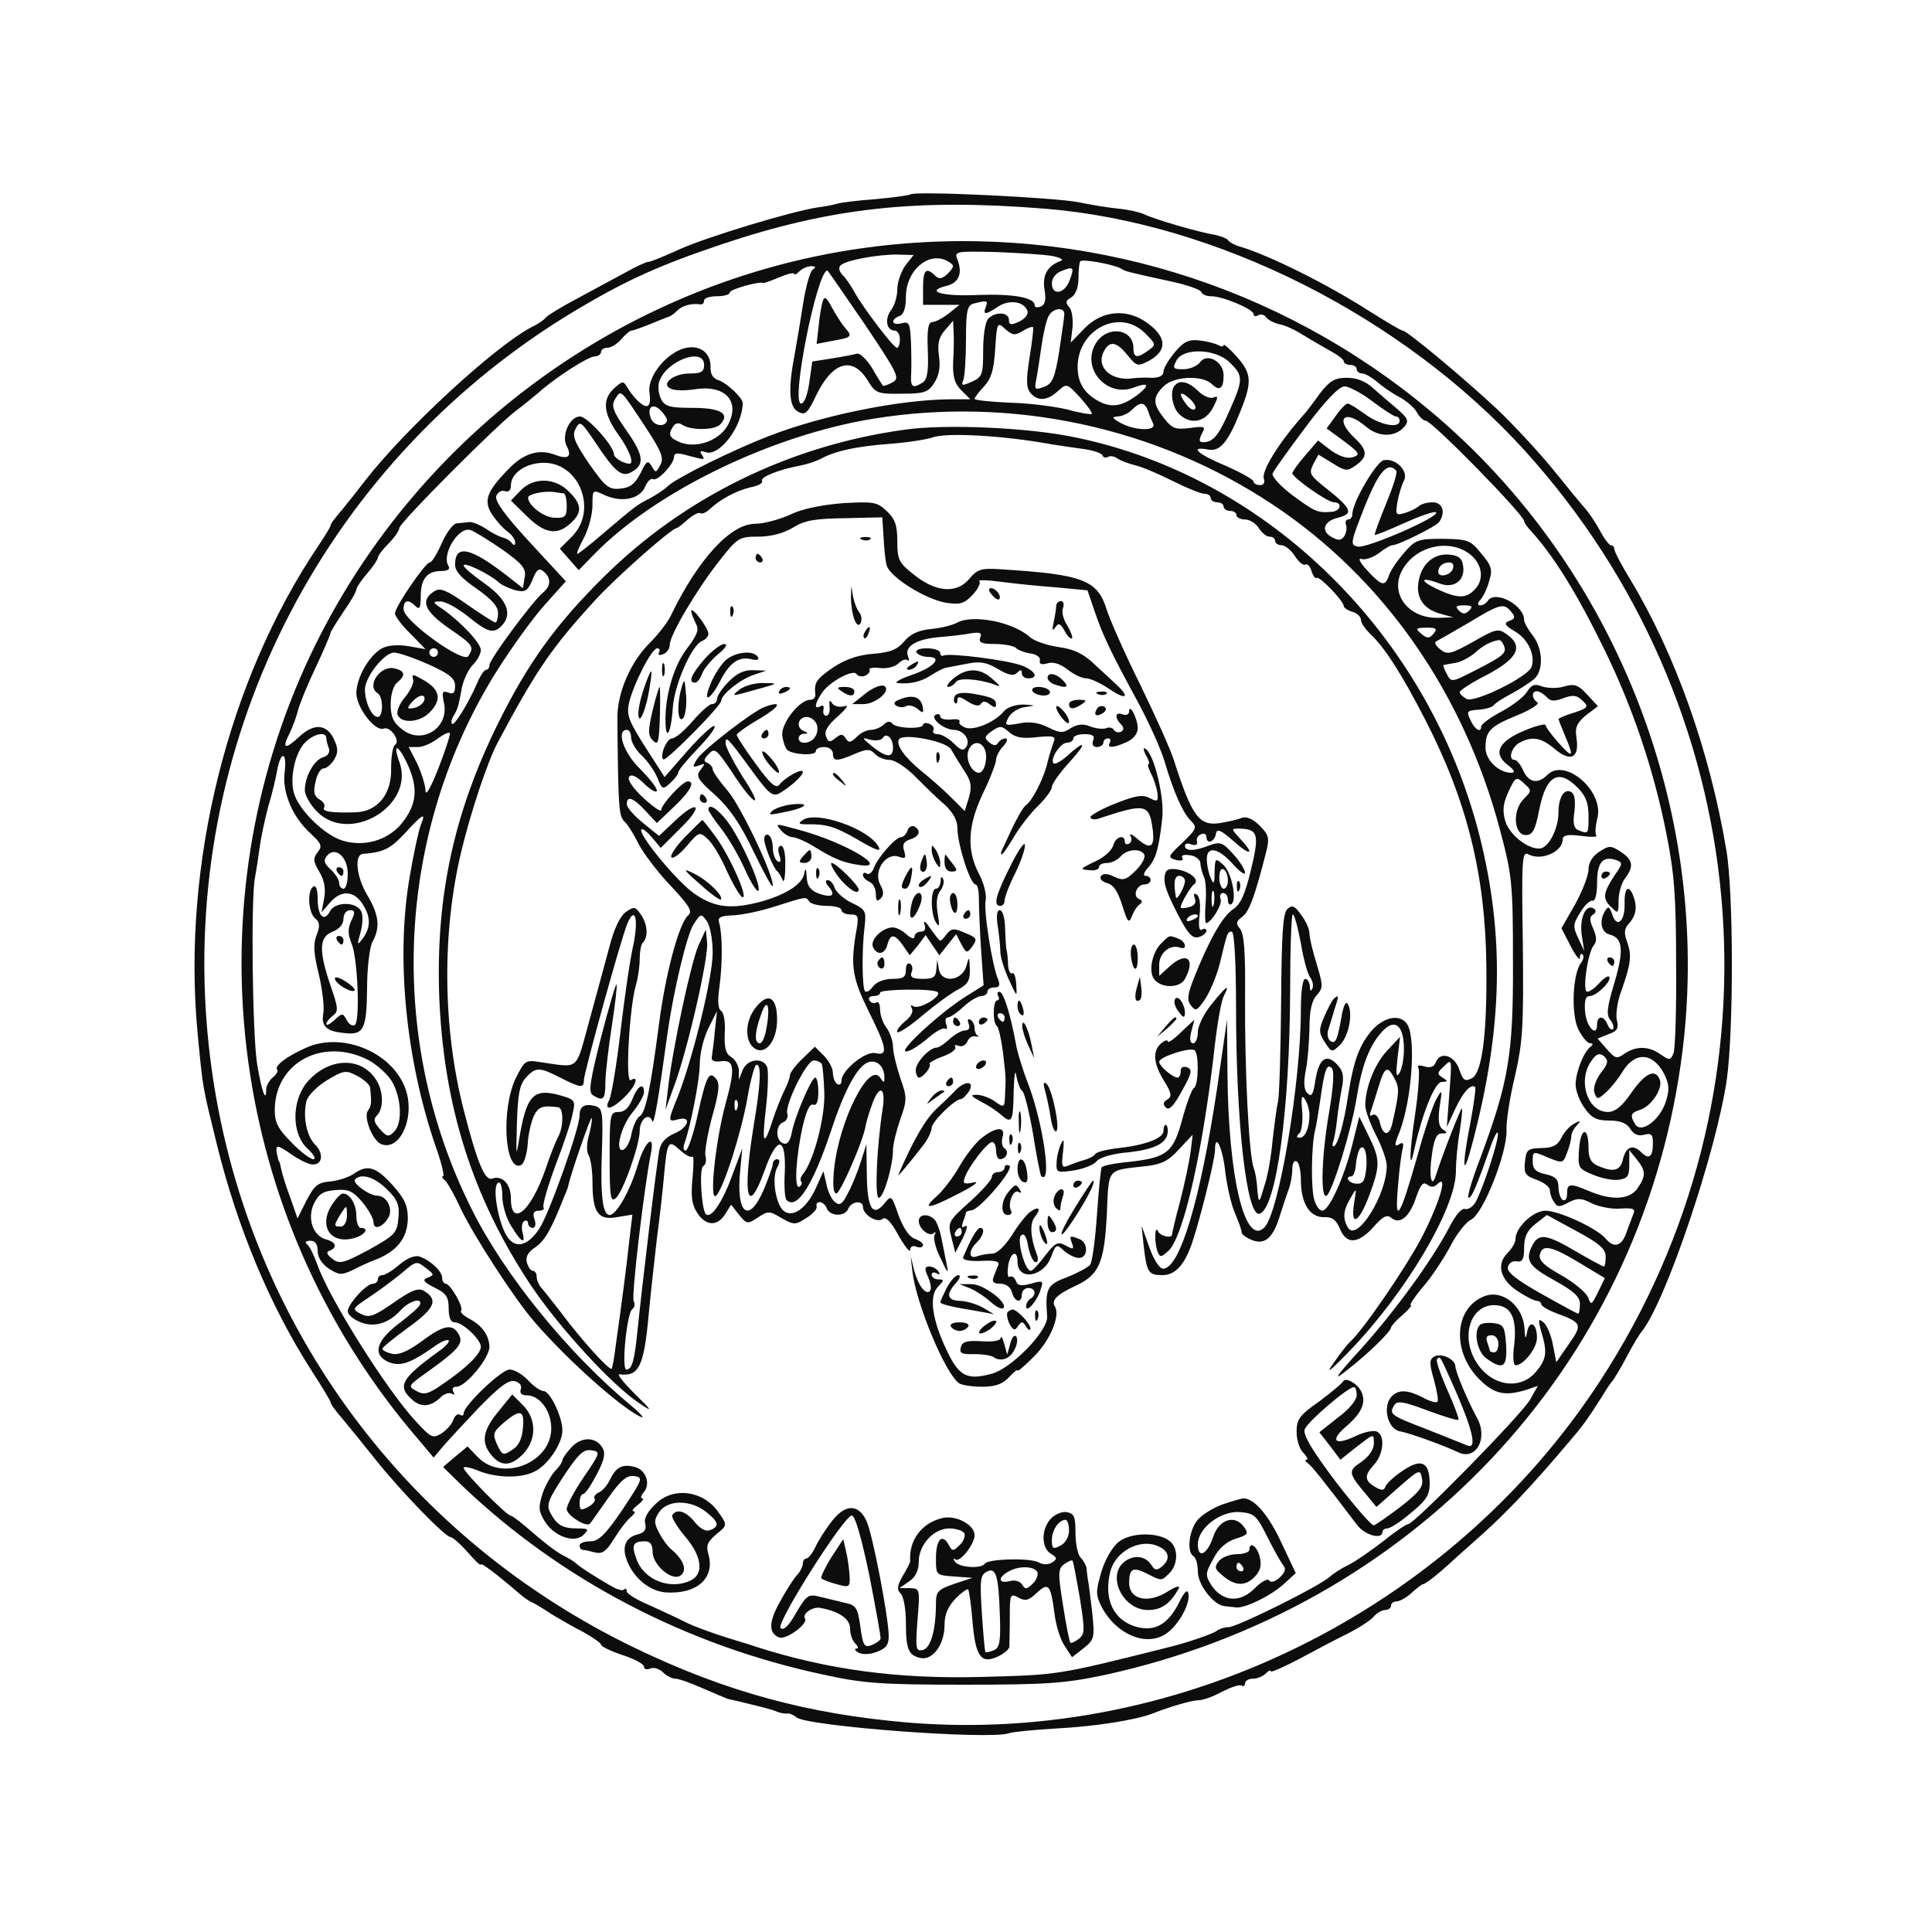  <svg  version="1.0" xmlns="http://www.w3.org/2000/svg"  width="450pt" height="450pt" viewBox="0 0 450 450"  preserveAspectRatio="xMidYMid meet">  <g transform="translate(0,450) scale(0.1,-0.1)" fill="#0d0d0d" stroke="none"> <path d="M2120 4047 c-3 -2 -39 -7 -82 -11 -42 -3 -82 -8 -90 -11 -7 -2 -26 -6 -43 -8 -61 -9 -262 -70 -323 -98 -35 -16 -67 -29 -72 -29 -5 0 -29 -11 -52 -24 -24 -13 -74 -40 -113 -61 -38 -20 -72 -41 -75 -46 -3 -4 -17 -14 -32 -21 -86 -45 -295 -238 -388 -358 -19 -25 -39 -50 -45 -57 -5 -7 -16 -19 -22 -27 -7 -8 -13 -17 -13 -20 0 -3 -13 -24 -29 -48 -211 -314 -317 -742 -281 -1132 13 -135 11 -123 45 -261 48 -195 124 -377 221 -528 24 -37 44 -70 44 -73 0 -4 12 -21 28 -39 15 -18 50 -61 77 -95 58 -73 162 -180 174 -180 5 0 23 -16 40 -35 17 -20 31 -33 31 -29 0 5 33 -19 91 -69 8 -7 22 -17 30 -20 8 -4 28 -16 44 -27 17 -10 49 -29 73 -41 23 -13 42 -26 42 -30 0 -4 23 -15 50 -24 28 -9 50 -21 50 -27 0 -6 7 -8 15 -4 8 3 21 -1 29 -9 8 -8 21 -15 29 -15 8 0 36 -10 63 -22 27 -12 54 -23 59 -25 6 -1 30 -7 55 -13 25 -6 52 -13 60 -17 8 -3 19 -5 24 -4 4 1 14 -3 21 -9 25 -21 452 -53 495 -37 8 3 58 8 110 11 94 5 186 20 225 35 40 16 92 31 108 31 10 0 34 9 54 20 20 10 40 17 45 14 4 -3 8 0 8 5 0 6 8 11 18 11 10 0 23 5 30 12 7 7 12 9 12 5 0 -3 30 10 68 30 37 20 88 47 113 59 25 13 52 30 59 39 7 8 19 15 26 15 8 0 14 5 14 10 0 6 6 10 13 10 7 0 23 9 35 20 12 11 24 20 26 20 6 0 36 24 60 46 6 6 41 37 78 70 59 53 114 111 203 216 31 36 41 50 75 103 10 17 22 35 27 40 4 6 19 30 32 55 13 25 29 52 36 60 56 72 172 416 197 585 16 114 16 436 -1 535 -39 232 -119 456 -223 629 -21 34 -38 67 -38 72 0 5 -3 9 -8 9 -4 0 -16 16 -26 35 -10 19 -26 42 -35 52 -9 10 -42 50 -74 90 -32 39 -90 102 -130 140 -77 72 -210 183 -220 183 -4 0 -37 20 -74 43 -99 64 -236 132 -303 152 -14 4 -27 11 -30 16 -3 4 -17 9 -30 12 -34 5 -141 36 -165 48 -11 5 -38 11 -60 13 -22 2 -64 9 -93 15 -56 11 -384 27 -392 18z m313 -33 c400 -32 834 -251 1118 -563 538 -594 618 -1459 196 -2136 -345 -555 -990 -881 -1634 -827 -233 20 -423 72 -633 173 -575 277 -951 827 -999 1461 -51 673 285 1315 868 1660 113 67 192 102 332 149 253 85 453 107 752 83z"/> <path d="M2066 3929 c-600 -63 -1127 -452 -1367 -1008 -254 -590 -148 -1281 274 -1772 l37 -44 21 25 c12 14 50 55 85 92 47 48 69 65 83 61 12 -3 17 -11 14 -19 -3 -9 2 -14 14 -14 30 0 57 -36 57 -77 0 -80 -113 -125 -170 -68 l-25 26 -29 -24 -28 -24 46 -45 c229 -218 521 -371 842 -439 91 -20 135 -23 325 -23 191 0 234 3 325 22 716 155 1244 713 1345 1425 81 567 -145 1154 -585 1521 -353 295 -808 433 -1264 385z m384 -25 c20 -4 29 -9 20 -12 -30 -11 -43 -33 -37 -67 4 -24 1 -35 -9 -39 -8 -3 -14 -2 -14 3 0 18 -50 27 -131 24 -83 -4 -127 8 -75 21 29 7 38 28 27 59 -9 22 -8 22 88 20 53 -2 112 -6 131 -9z m-341 -22 c-10 -14 -19 -39 -19 -56 0 -17 -7 -39 -15 -49 -15 -21 -10 -47 9 -47 6 0 12 -9 12 -20 0 -11 -3 -20 -7 -20 -8 0 -80 95 -99 130 -7 13 -19 31 -27 39 -8 8 -11 17 -5 23 12 12 89 26 134 25 l36 -1 -19 -24z m101 8 c13 -8 13 -11 -2 -27 -14 -13 -20 -14 -30 -5 -21 21 -28 13 -28 -28 l0 -40 43 0 42 0 -25 -20 c-14 -11 -31 -20 -38 -20 -10 0 -13 -17 -11 -66 2 -48 -1 -68 -12 -75 -22 -14 -28 -11 -27 14 1 12 1 46 0 76 -2 48 -4 53 -22 48 -23 -6 -27 8 -5 17 10 3 15 19 15 44 0 64 56 110 100 82z m402 -16 c9 -6 12 -7 113 -29 39 -8 72 -20 73 -25 2 -6 12 -10 23 -10 27 0 99 -30 99 -42 0 -5 5 -6 11 -2 6 3 14 1 18 -5 4 -6 18 -13 30 -16 13 -2 37 -13 54 -24 18 -11 47 -28 65 -38 17 -9 32 -20 32 -25 0 -4 7 -8 15 -8 8 0 15 -4 15 -10 0 -5 6 -10 13 -10 7 0 22 -9 34 -19 11 -10 34 -26 51 -35 17 -9 36 -25 42 -36 6 -11 15 -20 21 -20 14 0 229 -219 229 -234 0 -3 8 -15 18 -25 52 -58 105 -143 168 -272 66 -134 116 -282 145 -429 19 -94 23 -149 23 -305 1 -104 -2 -198 -6 -208 -7 -17 -10 -17 -30 -3 -28 20 -57 20 -84 2 -18 -13 -22 -12 -41 10 l-22 25 25 10 c21 7 25 14 20 33 -3 13 1 43 10 67 23 64 25 84 14 115 -8 21 -7 31 5 44 16 18 19 38 9 64 -11 28 -21 17 -20 -20 1 -41 -19 -57 -29 -23 -6 17 -9 19 -16 8 -15 -24 -10 -51 11 -56 30 -8 33 -36 10 -113 -17 -57 -19 -74 -9 -86 6 -8 9 -17 6 -21 -4 -3 -9 2 -13 11 -8 21 -24 21 -24 0 0 -32 -25 -6 -28 29 -2 27 1 37 11 37 16 0 53 37 45 45 -3 3 -13 -4 -23 -15 -10 -11 -22 -20 -28 -20 -12 0 1 90 15 108 8 9 7 20 -1 39 -9 20 -9 28 0 33 7 5 7 10 1 14 -18 11 -33 -21 -28 -61 l6 -38 -14 30 c-13 27 -12 33 5 60 10 17 23 29 29 27 6 -1 10 18 10 43 0 47 14 63 46 51 14 -5 13 -9 -4 -33 -28 -42 -30 -56 -10 -75 17 -17 18 -17 18 15 0 17 7 41 15 51 21 28 19 43 -10 62 -23 15 -27 15 -50 0 -16 -10 -25 -26 -25 -41 0 -14 -14 -50 -31 -81 l-32 -56 21 -41 c12 -23 22 -36 22 -28 0 8 3 11 6 8 4 -4 2 -12 -3 -19 -20 -25 -24 -119 -7 -155 9 -18 21 -33 28 -33 7 0 7 -3 1 -8 -16 -11 -35 -60 -35 -88 0 -14 9 -39 21 -55 16 -23 28 -29 57 -29 26 0 41 -6 49 -19 8 -13 19 -18 33 -14 16 4 20 1 20 -19 0 -33 -9 -40 -27 -22 -20 20 -36 13 -43 -17 -6 -26 -22 -30 -57 -15 -17 7 -23 18 -23 42 0 51 -18 49 -22 -2 -3 -44 -2 -46 32 -60 19 -8 46 -14 60 -12 21 3 25 8 25 36 l0 33 17 -21 c22 -27 22 -39 2 -68 -18 -26 -58 -29 -111 -7 -47 20 -53 19 -53 -6 0 -11 -4 -17 -10 -14 -5 3 -10 17 -10 30 0 18 -7 25 -30 30 -23 5 -30 12 -30 30 0 24 1 24 35 9 35 -14 36 -14 45 11 6 15 10 32 10 39 0 6 6 18 13 25 10 11 9 12 -6 4 -10 -5 -24 -20 -30 -33 -9 -18 -21 -24 -47 -24 -32 -1 -35 -4 -38 -32 -3 -27 1 -33 27 -42 17 -6 31 -17 31 -24 0 -7 4 -20 10 -28 7 -12 13 -12 33 -1 21 11 30 11 55 -2 17 -8 47 -14 67 -12 30 2 35 -1 29 -14 -3 -9 -11 -28 -16 -43 -11 -31 -29 -36 -48 -13 -20 24 -109 65 -140 65 -29 0 -70 -39 -70 -66 0 -8 -8 -22 -19 -33 -26 -26 -17 -62 25 -89 18 -12 38 -22 44 -22 5 0 10 -4 10 -8 0 -4 15 -13 33 -20 62 -23 64 -26 31 -73 l-29 -42 -8 41 c-4 22 -14 46 -22 52 -12 10 -13 7 -5 -22 15 -49 12 -64 -13 -94 -38 -44 -106 -32 -140 26 -35 59 -11 130 43 130 39 0 54 -29 47 -92 -4 -28 -2 -48 3 -48 19 0 50 40 50 64 0 33 -17 43 -23 14 -3 -19 -5 -17 -6 7 -3 53 -51 92 -93 76 -71 -27 -77 -128 -13 -193 36 -36 61 -41 114 -24 l23 8 -18 -32 c-20 -35 -270 -290 -284 -290 -4 0 -30 -17 -57 -39 -27 -21 -63 -46 -80 -55 -17 -8 -37 -21 -45 -28 -21 -21 -217 -118 -236 -118 -10 0 -22 -4 -27 -8 -8 -7 -66 -27 -110 -38 -267 -67 -258 -65 -441 -70 -193 -5 -355 17 -519 69 -5 2 -37 12 -70 22 -33 10 -76 26 -95 35 -19 10 -59 28 -87 41 -29 12 -53 27 -53 32 0 6 -3 8 -6 5 -3 -4 -15 -1 -27 6 -26 14 -80 48 -87 56 -3 3 -16 11 -30 18 -14 7 -45 31 -70 53 -24 21 -47 39 -51 39 -9 0 -109 101 -109 111 0 4 16 1 35 -7 42 -17 102 -18 133 0 30 16 62 65 62 94 0 32 -29 92 -44 92 -7 0 -23 11 -36 25 -13 14 -32 25 -43 25 -19 0 -107 -84 -107 -102 0 -5 -4 -7 -9 -3 -5 3 -12 -3 -15 -12 -3 -10 -16 -24 -28 -32 -20 -12 -24 -10 -59 28 -69 74 -203 288 -230 366 -8 22 -18 43 -24 47 -6 5 -2 8 8 8 11 0 17 -8 17 -24 0 -15 10 -30 26 -41 24 -15 29 -16 58 -2 17 9 38 18 46 21 54 20 79 51 80 98 0 30 -8 47 -36 78 -39 43 -58 48 -90 26 -11 -8 -36 -16 -55 -18 -29 -2 -37 -10 -55 -44 l-21 -42 -17 49 c-10 26 -19 56 -21 66 -2 10 -4 18 -5 18 -1 0 -3 8 -5 18 -4 22 1 21 34 -2 14 -10 35 -21 46 -23 26 -4 31 25 8 47 -19 20 -28 65 -19 101 4 13 25 34 48 48 38 23 44 24 70 10 15 -8 29 -20 30 -27 4 -36 3 -43 -5 -54 -11 -15 11 -70 31 -78 46 -18 82 70 54 135 -34 82 -147 126 -228 90 -46 -20 -77 -44 -68 -52 2 -3 -2 -11 -11 -18 -8 -7 -15 -19 -15 -28 0 -33 -11 -2 -21 59 -11 68 -15 386 -5 435 3 16 8 48 11 71 3 23 12 65 20 95 9 29 18 68 21 86 9 45 23 40 17 -7 -6 -46 18 -104 61 -143 25 -23 27 -29 16 -43 -11 -14 -11 -21 4 -46 12 -20 15 -40 11 -62 l-6 -32 20 23 c25 29 55 28 75 -3 20 -30 20 -55 1 -81 -13 -17 -14 -16 -5 15 5 19 6 40 1 49 -12 22 -60 22 -72 0 -14 -27 -29 -12 -29 28 0 21 -4 33 -10 29 -15 -9 -12 -61 4 -74 11 -9 12 -18 3 -40 -8 -21 -6 -44 6 -92 8 -35 13 -76 10 -90 -5 -29 7 -41 47 -45 47 -6 54 7 55 103 0 49 6 98 13 110 18 33 15 62 -13 109 -25 42 -30 93 -10 95 48 4 63 11 97 47 44 48 51 51 38 20 -5 -13 -17 -68 -26 -122 -32 -186 -9 -422 60 -624 14 -39 22 -72 18 -72 -4 0 -2 -4 3 -8 6 -4 23 -34 38 -67 32 -66 125 -210 172 -264 75 -87 197 -196 245 -220 14 -7 5 4 -20 25 -145 120 -296 305 -372 459 -199 398 -176 879 61 1255 31 49 79 116 107 148 l52 58 -84 91 c-59 64 -82 96 -78 108 4 9 13 14 20 11 9 -3 14 2 14 13 0 29 35 53 77 53 83 0 126 -111 65 -172 l-28 -28 22 -25 22 -25 37 38 c143 146 414 277 651 315 323 52 657 -20 928 -200 258 -171 444 -437 529 -755 29 -109 31 -125 31 -310 1 -217 -10 -280 -77 -460 -19 -50 -31 -90 -26 -90 7 0 18 26 53 125 8 22 15 33 15 24 1 -18 -33 -122 -51 -157 -6 -12 -18 -20 -25 -18 -8 3 -22 -13 -37 -42 -39 -75 -125 -194 -206 -284 -61 -67 -67 -77 -32 -49 49 38 102 90 102 99 0 3 12 17 27 29 14 13 23 23 19 23 -4 0 8 18 27 41 20 22 48 65 64 94 15 30 37 58 49 64 28 12 85 156 83 209 -1 20 8 78 20 127 18 79 20 116 18 307 -3 197 -2 216 13 208 30 -16 80 6 80 35 0 10 12 12 43 8 23 -3 39 -3 35 1 -3 4 -2 21 2 38 19 63 -74 145 -116 103 -22 -22 -43 -18 -56 10 -6 14 -15 25 -20 25 -16 0 -8 29 11 40 30 16 51 12 83 -15 37 -31 57 -20 50 26 -4 25 1 35 22 53 l28 21 -25 27 c-21 23 -30 26 -54 19 -15 -5 -38 -4 -51 0 -17 7 -25 4 -35 -12 -6 -11 -33 -32 -59 -46 -27 -14 -48 -30 -48 -35 0 -16 -15 -8 -25 15 -10 20 -8 22 19 24 16 1 32 6 35 10 3 5 22 17 41 27 19 10 43 26 53 34 23 20 21 71 -3 102 -11 14 -20 30 -20 36 0 35 -69 71 -85 44 -3 -5 -11 -10 -17 -10 -7 0 -7 5 1 14 7 8 16 28 20 44 8 25 5 35 -19 63 -25 31 -31 33 -89 34 -58 0 -64 -2 -91 -33 -16 -19 -32 -42 -35 -53 -9 -26 -17 -24 -51 13 -16 17 -22 29 -13 26 8 -3 26 3 40 13 13 10 27 19 32 19 14 0 102 44 109 54 16 23 8 46 -15 46 -13 0 -27 -4 -32 -9 -6 -5 -20 -12 -33 -16 -21 -6 -22 -4 -17 26 3 17 10 40 15 49 12 22 -19 54 -47 48 -17 -3 -73 -98 -73 -125 0 -7 -4 -13 -10 -13 -5 0 -7 -6 -5 -12 3 -7 1 -19 -4 -27 -7 -10 -13 -11 -29 -2 -26 14 -19 37 14 45 39 10 34 21 -40 79 -25 21 -27 26 -17 46 l12 22 33 -20 c30 -19 34 -19 54 -5 28 20 28 35 -3 64 -48 45 -23 69 27 26 30 -25 68 -25 90 1 10 13 7 19 -17 40 -17 14 -42 36 -57 49 -17 16 -38 24 -61 24 -28 0 -40 -7 -63 -37 -15 -21 -33 -45 -41 -53 -57 -65 -96 -129 -89 -146 3 -8 -1 -14 -9 -14 -8 0 -15 4 -15 8 0 5 -29 21 -65 37 -65 27 -86 46 -42 38 28 -6 47 16 75 86 29 71 28 91 -8 131 -16 18 -30 30 -30 26 0 -4 -5 -4 -12 0 -7 4 -27 9 -44 11 -26 3 -37 -3 -58 -28 -14 -17 -26 -37 -26 -45 0 -9 -10 -14 -27 -14 -16 1 -35 0 -43 -1 -53 -8 -89 27 -68 64 13 24 29 21 54 -10 22 -27 24 -27 51 -13 41 23 41 53 -1 85 -49 38 -109 33 -151 -11 l-31 -32 4 34 c2 19 -1 41 -7 48 -10 11 -9 16 4 23 10 6 17 23 17 44 0 19 2 37 4 40 4 7 79 -7 96 -17z m-719 -2 c-6 -4 -16 -39 -22 -77 -6 -39 -15 -92 -20 -120 -16 -83 -13 -123 8 -134 16 -9 22 -4 41 36 38 80 85 95 121 37 18 -30 23 -32 79 -31 52 0 62 3 76 25 11 17 15 37 11 63 -4 29 0 44 14 60 l19 22 1 -24 c1 -13 1 -45 -1 -71 -1 -35 3 -51 19 -67 l21 -21 -47 0 c-118 -1 -297 -37 -423 -86 -85 -33 -210 -95 -233 -115 -9 -9 -29 -22 -44 -30 -29 -15 -30 -15 -111 -84 -29 -25 -55 -45 -57 -45 -3 0 4 17 15 37 11 21 20 55 20 76 0 37 0 37 28 24 39 -18 81 -10 94 18 6 14 14 22 19 19 10 -6 49 35 49 52 0 9 8 10 32 3 41 -11 41 -11 32 3 -5 7 -2 9 9 5 32 -12 86 59 87 114 0 12 -36 46 -55 53 -14 4 -21 14 -20 33 0 38 -36 56 -76 36 -40 -20 -72 -68 -66 -99 2 -13 1 -27 -4 -29 -8 -6 -33 17 -48 43 -9 15 -11 15 -30 -2 -29 -26 -26 -59 9 -108 26 -36 38 -68 26 -68 -14 0 -36 14 -36 22 0 19 -62 88 -79 88 -24 0 -44 -45 -31 -69 13 -25 3 -32 -28 -20 -37 14 -73 3 -108 -34 -51 -52 -58 -74 -38 -105 10 -15 26 -33 36 -40 10 -7 18 -19 18 -25 0 -8 -3 -8 -8 -2 -4 6 -13 11 -21 13 -8 2 -26 11 -40 21 -14 9 -32 16 -38 15 -7 -1 -20 -2 -29 -3 -8 0 -24 -21 -35 -46 -11 -25 -23 -45 -28 -45 -10 0 -81 -103 -81 -119 0 -6 16 -28 36 -47 l35 -36 -40 7 c-24 4 -48 2 -61 -5 -30 -16 -60 -69 -60 -105 1 -34 44 -90 64 -82 15 6 40 -29 26 -38 -5 -3 -9 -27 -9 -54 2 -60 -31 -101 -82 -103 -57 -2 -80 2 -74 11 3 6 -2 14 -11 19 -12 7 -15 17 -9 41 3 17 12 31 18 31 7 0 18 9 25 20 10 17 10 26 0 48 -17 36 -47 38 -81 6 -33 -31 -41 -28 -23 7 7 14 16 38 20 54 4 16 23 62 42 102 19 40 34 76 34 79 0 3 14 25 30 49 17 24 30 47 30 52 0 4 11 21 25 37 14 16 25 33 25 37 0 4 11 19 25 33 14 14 25 30 25 36 0 12 231 244 274 275 15 11 38 30 51 41 38 34 115 84 131 84 7 0 14 5 14 10 0 6 7 10 15 10 8 0 23 9 32 20 10 11 20 20 24 20 4 0 23 7 43 15 20 8 39 16 43 17 5 1 14 8 21 15 12 12 34 17 55 14 4 0 7 4 7 9 0 6 14 10 30 10 17 0 30 4 30 9 0 7 67 26 78 22 1 -1 18 5 37 13 19 8 35 12 35 8 0 -3 5 -1 12 6 7 7 19 12 28 12 10 0 11 -3 3 -8z m598 -26 c-12 -31 -41 -35 -41 -6 0 12 9 24 23 29 28 11 30 9 18 -23z m-477 -101 c79 -118 83 -126 64 -136 -11 -6 -21 -9 -22 -7 -1 2 -13 20 -25 41 -13 21 -29 36 -36 33 -7 -2 -33 -7 -58 -11 l-45 -7 -7 -49 c-4 -29 -12 -49 -19 -49 -25 0 37 308 61 310 1 0 40 -56 87 -125z m282 40 c-7 -19 -1 -19 29 1 26 17 60 12 68 -10 3 -8 -5 -18 -19 -25 -19 -9 -24 -8 -24 4 0 18 -31 20 -48 3 -7 -7 -12 -39 -12 -73 0 -57 -2 -63 -26 -74 -23 -10 -26 -10 -20 4 3 9 6 52 6 95 0 66 3 79 18 83 31 8 34 7 28 -8z m183 -17 c0 -7 -6 -46 -12 -87 -10 -62 -16 -75 -35 -82 -22 -8 -23 -7 -18 19 3 15 8 50 12 77 4 28 11 58 16 68 10 20 38 23 37 5z m-97 -39 c11 7 22 11 24 9 2 -2 -2 -34 -8 -71 -8 -52 -8 -70 2 -82 17 -20 39 -19 64 4 21 19 21 18 52 -15 17 -19 29 -36 27 -38 -2 -2 -28 2 -56 10 -29 7 -89 15 -134 16 -46 2 -83 6 -83 9 0 3 10 16 22 29 17 18 23 39 26 87 4 63 5 64 24 46 16 -14 22 -15 40 -4z m285 -5 c26 -26 26 -27 8 -40 -26 -19 -35 -18 -35 5 0 47 -64 54 -89 9 -32 -57 27 -124 89 -101 34 13 39 7 13 -14 -37 -29 -63 -34 -93 -18 -34 18 -50 43 -50 80 0 88 98 138 157 79z m198 -69 c31 -30 31 -39 -1 -111 -26 -59 -38 -74 -62 -74 -9 0 -10 5 -3 19 10 18 8 19 -28 14 -33 -4 -41 -1 -59 22 -27 34 -28 49 -2 75 24 24 91 27 113 5 18 -17 27 -10 27 21 0 32 -39 53 -55 30 -7 -9 -24 -16 -39 -16 -24 0 -25 2 -16 20 16 31 93 28 125 -5z m-1225 -5 c0 -16 -7 -20 -34 -20 -39 0 -69 -26 -42 -36 9 -4 33 -4 52 -1 72 12 109 -26 80 -82 -19 -36 -71 -56 -110 -42 -27 11 -31 18 -18 38 5 8 13 9 22 3 21 -13 74 -12 87 1 25 25 2 39 -63 39 -53 0 -65 3 -74 20 -6 12 -8 29 -5 40 15 49 105 83 105 40z m1557 -85 c25 -19 50 -35 54 -35 5 0 9 -4 9 -10 0 -19 -46 -10 -80 15 -19 14 -37 25 -41 25 -4 0 -17 -13 -28 -29 l-21 -29 41 -30 c36 -27 38 -31 20 -37 -13 -4 -31 2 -51 16 l-30 23 -30 -35 c-16 -18 -29 -37 -30 -41 0 -10 82 -68 97 -68 20 0 16 -20 -4 -22 -35 -3 -40 0 -92 38 -28 21 -49 44 -47 51 3 7 37 55 77 108 47 63 78 95 91 95 10 0 40 -16 65 -35z m-1694 -59 c38 -58 44 -73 35 -89 -10 -19 -11 -19 -20 -3 -9 15 -12 13 -26 -16 -13 -25 -24 -34 -47 -36 -27 -3 -35 4 -73 58 -35 52 -40 65 -31 82 10 19 13 16 46 -33 45 -68 61 -81 83 -69 32 17 30 39 -10 96 -33 47 -37 59 -27 75 14 22 11 24 70 -65z m50 12 c-7 -14 -31 -9 -37 8 -10 26 5 37 24 17 9 -10 16 -21 13 -25z m1121 25 c3 -10 9 -24 12 -30 8 -18 -44 -16 -76 2 -20 11 -21 14 -7 15 10 0 25 7 33 15 20 20 30 19 38 -2z m578 -139 c4 -3 -7 -37 -23 -76 -16 -39 -28 -72 -27 -74 2 -1 32 11 67 27 36 16 69 28 75 26 18 -7 -162 -86 -182 -80 -18 4 -16 10 17 94 33 82 53 104 73 83z m-2082 -184 c48 -34 56 -45 52 -65 l-4 -25 -37 29 c-85 66 -121 74 -121 26 0 -16 15 -32 50 -56 34 -24 50 -41 50 -56 0 -13 -3 -23 -6 -23 -3 0 -33 19 -66 42 -47 33 -63 40 -76 31 -34 -21 -24 -46 33 -86 57 -39 60 -43 46 -65 -11 -19 -151 82 -151 109 0 22 11 24 28 7 9 -9 12 -4 12 23 0 41 15 59 48 59 14 0 21 4 17 11 -18 27 24 95 52 84 8 -3 41 -23 73 -45z m2254 -11 c29 -23 34 -60 10 -83 -20 -21 -40 -20 -89 3 -41 20 -35 28 8 12 33 -13 60 7 55 40 -2 18 -10 25 -31 27 -35 4 -64 -19 -72 -58 -9 -39 9 -68 48 -79 l32 -9 -35 -1 c-69 -2 -113 55 -85 109 30 58 110 77 159 39z m-2264 -64 c8 -8 27 -16 41 -20 22 -5 28 -2 39 24 10 25 15 29 26 20 18 -15 18 -34 -2 -50 -24 -20 -124 -155 -124 -168 0 -6 -3 -11 -8 -11 -4 0 -14 -15 -21 -32 -22 -50 -53 -99 -58 -94 -3 3 -1 11 3 18 10 16 12 23 20 67 4 18 15 42 25 52 11 11 19 26 19 35 0 16 -47 66 -90 96 -23 15 -23 17 -5 17 11 1 40 -15 64 -34 47 -38 60 -42 79 -23 27 27 13 62 -38 98 -27 19 -50 38 -50 43 0 9 58 -19 80 -38z m2224 30 c-6 -16 -34 -21 -34 -7 0 13 11 22 26 22 8 0 11 -6 8 -15z m38 -97 c-9 -9 -15 -9 -24 0 -9 9 -7 12 12 12 19 0 21 -3 12 -12z m98 -3 c10 -12 9 -16 -4 -21 -14 -5 -12 -10 13 -25 31 -18 48 -57 38 -83 -9 -23 -133 -84 -151 -74 -9 5 -16 12 -16 16 0 4 29 23 65 41 71 38 84 66 44 94 -19 14 -26 12 -78 -18 -52 -29 -60 -31 -77 -17 -10 8 -14 16 -9 18 6 3 39 22 75 43 74 45 83 47 100 26z m-181 -51 c-9 -11 -15 -11 -25 -3 -19 15 -18 17 11 17 21 0 23 -3 14 -14z m164 -28 c7 -17 -1 -24 -70 -59 -51 -26 -53 -27 -63 -7 -6 11 -9 20 -8 21 2 0 14 3 28 5 13 2 33 13 45 23 18 17 39 28 56 30 4 1 9 -5 12 -13z m-2483 -16 c0 -5 -4 -10 -10 -10 -5 0 -10 5 -10 10 0 6 5 10 10 10 6 0 10 -4 10 -10z m-23 -27 c49 -22 63 -33 63 -50 0 -17 -4 -21 -16 -16 -14 5 -15 1 -10 -24 13 -58 -51 -99 -97 -62 -21 16 -27 29 -27 59 0 21 6 43 15 50 20 17 19 27 -5 33 -34 9 -68 -41 -40 -58 13 -8 13 -55 0 -55 -14 0 -30 35 -30 64 0 29 45 86 68 86 10 0 45 -12 79 -27z m2605 -76 c9 -11 19 -11 40 -3 22 8 31 7 44 -6 15 -14 13 -17 -20 -28 -20 -6 -36 -13 -36 -15 0 -1 7 -19 15 -38 22 -52 19 -55 -15 -17 -16 18 -30 37 -30 41 0 4 -22 -1 -50 -13 -60 -25 -73 -53 -39 -79 17 -13 19 -19 9 -19 -29 0 -60 30 -60 58 0 40 11 50 74 76 32 13 53 27 47 30 -14 9 -14 26 -1 26 5 0 15 -6 22 -13z m-2581 -167 c-20 -50 -30 -66 -30 -50 -1 14 -10 42 -20 63 l-19 37 22 0 c11 0 32 9 46 20 14 10 26 16 28 12 1 -4 -11 -41 -27 -82z m-261 71 c0 -5 3 -16 6 -24 3 -9 -2 -18 -14 -21 -21 -7 -42 -45 -42 -77 0 -11 13 -34 29 -50 76 -76 226 14 192 114 -18 49 -3 44 20 -7 24 -55 19 -92 -17 -136 -33 -38 -86 -53 -136 -38 -43 13 -104 73 -114 113 -9 36 4 93 27 116 20 20 49 26 49 10z m2789 -142 c-27 -27 -23 -84 5 -84 16 0 22 12 31 58 16 81 45 98 90 52 18 -18 25 -35 25 -65 0 -43 0 -43 -23 -34 -11 4 -14 16 -10 43 3 25 1 41 -7 46 -16 10 -30 -12 -30 -47 0 -35 -19 -75 -38 -83 -25 -9 -76 28 -86 63 -7 25 -5 41 8 69 16 34 18 35 36 18 18 -16 18 -17 -1 -36z m-2739 -174 c0 -19 -4 -35 -10 -35 -5 0 -10 6 -10 13 0 8 -9 22 -20 32 -15 14 -17 21 -9 31 19 24 49 -1 49 -41z m8 -110 c-8 -18 -8 -31 1 -53 14 -33 20 -177 8 -189 -5 -4 -13 0 -19 10 -9 18 -11 18 -29 1 -10 -9 -19 -14 -19 -9 0 4 7 13 15 19 14 10 13 18 -5 70 -28 82 -27 114 5 126 15 6 25 17 25 30 0 11 7 20 15 20 12 0 13 -5 3 -25z m40 -324 c20 -11 45 -33 55 -50 22 -38 25 -97 5 -117 -13 -13 -17 -12 -33 6 -14 16 -16 23 -7 32 17 17 15 60 -4 86 -36 52 -110 48 -159 -9 -36 -44 -36 -120 1 -154 15 -14 21 -25 14 -25 -7 0 -30 17 -51 39 -31 31 -39 46 -39 75 0 111 112 171 218 117z m2870 -31 c-12 -17 -18 -35 -14 -46 6 -16 8 -15 27 2 11 10 28 31 37 46 29 49 71 48 98 -3 12 -25 13 -37 4 -65 -14 -43 -57 -75 -71 -53 -13 21 -11 27 11 34 26 8 54 50 46 70 -10 27 -34 16 -66 -30 -22 -32 -38 -45 -55 -45 -47 0 -71 72 -39 118 12 18 19 20 30 12 11 -10 10 -17 -8 -40z m-2827 -270 c25 -24 30 -37 27 -67 -3 -35 -8 -40 -69 -74 -60 -32 -68 -34 -85 -21 -13 10 -15 16 -6 19 18 7 15 20 -8 26 -31 8 -45 49 -29 83 11 23 22 30 50 32 30 3 41 -2 63 -28 14 -17 26 -38 26 -47 0 -18 20 -13 34 10 13 20 -3 52 -25 52 -19 0 -60 30 -52 38 15 15 46 5 74 -23z m2839 -157 c0 -13 -2 -23 -4 -23 -3 0 -32 16 -65 35 -68 40 -86 43 -101 16 -19 -36 -10 -50 50 -83 45 -25 60 -38 60 -55 0 -13 -2 -23 -4 -23 -2 0 -41 21 -85 46 -59 33 -81 51 -79 62 2 10 11 16 21 14 13 -2 17 5 17 32 0 25 7 40 26 55 l27 21 68 -37 c54 -29 69 -42 69 -60z m-55 -18 l53 -32 -16 -33 c-15 -30 -16 -31 -23 -12 -5 12 -33 35 -63 52 -41 23 -53 35 -49 49 6 24 29 18 98 -24z"/> <path d="M2106 3499 c-267 -37 -512 -157 -699 -342 -112 -111 -176 -199 -247 -342 -103 -209 -145 -403 -137 -635 10 -255 77 -468 213 -673 67 -100 191 -235 254 -276 31 -21 30 -18 -12 23 -26 26 -42 46 -35 45 45 -6 57 18 68 140 5 53 14 132 19 176 6 44 13 107 16 140 8 88 10 92 38 66 12 -11 25 -18 29 -15 3 3 3 -19 0 -50 -4 -42 -2 -61 11 -81 20 -31 47 -32 65 -3 l14 22 18 -23 c18 -22 20 -23 44 -7 24 16 27 16 55 -1 29 -16 32 -17 58 0 15 9 26 21 24 27 -3 16 18 12 24 -5 8 -19 43 -19 50 0 7 17 34 20 34 4 0 -18 33 -39 46 -28 7 6 20 -7 37 -39 15 -26 27 -41 27 -33 0 7 6 11 15 7 8 -3 15 -1 15 4 0 5 -9 11 -20 15 -12 4 -26 25 -37 54 -16 47 -17 48 -33 28 -27 -33 -40 -12 -41 66 l-1 72 -13 -41 c-7 -22 -20 -55 -30 -73 -13 -26 -19 -30 -30 -21 -8 6 -17 25 -20 42 l-7 30 -18 -40 c-21 -46 -54 -70 -75 -52 -18 15 -28 76 -15 100 7 13 7 20 0 20 -5 0 -10 -5 -10 -11 0 -6 -10 -33 -21 -60 -35 -81 -65 -57 -55 44 l5 52 -24 -64 c-23 -63 -49 -100 -61 -89 -10 11 -16 106 -6 112 6 3 8 14 5 24 -2 10 5 51 16 92 16 56 18 77 9 87 -16 20 -23 8 -43 -84 -10 -46 -23 -83 -28 -83 -5 0 -6 7 -3 16 14 38 36 149 36 187 0 23 9 60 20 82 l20 40 -5 -47 c-2 -25 -6 -52 -7 -60 -2 -8 5 -12 20 -10 33 5 35 -16 12 -99 -23 -84 -39 -230 -22 -214 18 18 59 148 73 228 7 42 17 77 21 77 12 0 10 -44 -7 -145 -26 -162 -14 -212 26 -101 29 81 50 80 47 -4 -2 -32 0 -62 4 -65 24 -24 61 33 104 162 32 97 62 151 87 159 20 6 37 -10 37 -36 0 -13 -1 -13 -10 0 -26 38 -95 -100 -107 -211 -4 -39 -2 -59 5 -59 9 0 63 123 68 157 1 6 7 28 14 47 17 51 34 46 26 -6 -14 -90 -19 -208 -9 -208 11 0 33 74 33 112 0 13 8 45 17 71 16 45 16 51 0 96 -9 27 -17 60 -17 73 0 13 -7 33 -15 44 -8 10 -15 29 -15 42 0 13 -4 21 -9 17 -5 -3 -12 -1 -16 5 -3 5 1 10 9 10 9 0 16 3 16 8 0 8 125 10 134 1 10 -10 -43 -41 -56 -33 -7 4 -8 3 -4 -5 4 -7 -2 -19 -16 -30 -13 -11 -21 -22 -18 -25 4 -3 31 15 60 40 30 25 67 52 83 60 21 11 27 21 26 47 -1 30 -2 30 -8 7 -10 -35 -58 -41 -64 -8 l-4 23 -2 -22 c-1 -19 -7 -23 -32 -23 -23 0 -30 4 -26 15 4 8 2 17 -3 20 -6 4 -10 -3 -10 -14 0 -17 -6 -21 -31 -21 -19 0 -37 -7 -45 -17 -7 -10 -15 -15 -19 -12 -7 7 -8 96 -1 152 4 35 2 39 -30 54 -19 9 -36 25 -40 35 -3 10 -10 18 -16 18 -6 0 -6 -6 2 -15 18 -21 8 -27 -24 -16 -19 8 -26 18 -27 38 -1 21 -3 23 -6 7 -5 -24 -44 -49 -104 -65 -66 -17 -103 -13 -148 17 -41 26 -136 142 -127 152 3 3 14 -6 25 -19 l20 -24 48 48 c54 53 38 66 -17 13 l-35 -33 -37 30 c-21 17 -38 36 -38 44 0 20 14 16 43 -15 l27 -29 40 38 c38 36 50 59 32 59 -12 0 -62 -54 -62 -67 0 -5 -18 7 -41 28 -24 22 -38 43 -34 49 5 8 17 3 36 -16 16 -15 29 -22 29 -15 0 6 -18 29 -40 51 -38 37 -55 90 -30 90 6 0 10 -8 10 -18 0 -10 11 -29 24 -41 14 -13 30 -36 37 -52 11 -28 13 -29 30 -13 11 10 19 21 19 25 0 5 20 29 45 55 25 26 43 49 39 53 -3 3 -31 -22 -61 -56 l-55 -63 -45 70 c-38 60 -44 74 -38 102 10 44 53 128 66 128 5 0 7 -4 4 -10 -3 -6 1 -7 9 -4 9 3 16 13 16 22 0 23 63 129 115 195 43 55 47 57 91 57 30 0 59 8 81 21 27 17 51 21 121 22 l87 2 3 -45 c1 -25 4 -54 7 -66 6 -27 90 -80 139 -88 32 -5 42 -2 61 18 13 14 20 28 16 32 -3 4 19 3 49 -1 30 -4 88 -10 129 -13 l74 -7 17 -50 c19 -55 34 -88 103 -215 25 -47 52 -107 60 -135 21 -71 42 -118 61 -137 15 -15 13 -19 -20 -51 -34 -32 -35 -34 -15 -40 12 -3 19 -1 15 5 -4 6 4 8 17 6 13 -1 24 -10 25 -18 0 -8 4 -23 8 -32 5 -10 6 -38 4 -63 -2 -25 -1 -45 1 -45 12 0 39 44 34 56 -3 8 0 14 6 14 6 0 11 -7 11 -16 0 -8 4 -13 8 -10 14 9 1 74 -19 92 -18 16 -19 16 -20 -17 0 -28 -2 -31 -9 -14 -5 11 -9 30 -9 43 -1 32 26 28 60 -10 16 -18 29 -27 29 -21 0 7 -12 27 -28 44 -24 27 -30 29 -55 20 -35 -14 -57 -14 -57 -1 0 5 7 7 15 3 10 -3 15 -1 13 7 -2 7 3 15 10 17 6 3 12 0 12 -6 0 -18 18 -13 22 6 2 14 10 11 41 -16 40 -36 51 -32 15 6 -20 22 -21 23 -2 23 44 -1 48 -12 28 -95 -14 -58 -24 -81 -42 -93 -24 -15 -57 -74 -91 -160 -15 -38 -17 -51 -7 -64 11 -14 14 -13 33 15 12 18 27 55 34 82 18 75 18 75 28 75 6 0 10 -72 10 -177 0 -270 25 -490 55 -480 39 13 70 243 71 519 0 98 3 178 6 178 4 0 12 -30 19 -67 6 -37 16 -73 22 -80 5 -7 8 -18 5 -25 -4 -8 -6 -7 -6 5 -1 9 -5 17 -11 17 -6 0 -10 -31 -10 -72 0 -169 -51 -473 -85 -507 -45 -45 -84 115 -86 359 l-1 125 -23 -159 c-39 -261 -87 -421 -126 -421 -8 0 -22 21 -32 50 l-18 50 5 -48 c7 -61 11 -67 43 -67 27 0 47 18 64 60 16 37 59 207 59 231 0 43 18 6 24 -51 4 -33 14 -77 23 -97 9 -21 16 -41 15 -44 0 -3 9 -11 21 -16 31 -14 51 1 67 52 7 22 16 50 21 63 5 13 9 34 9 48 0 14 4 22 10 19 6 -3 10 -23 10 -43 0 -54 20 -87 53 -87 20 1 29 -6 38 -27 15 -37 42 -36 78 4 22 25 32 30 42 21 20 -16 43 3 58 50 10 28 16 35 25 28 9 -7 16 -7 25 2 25 24 2 -50 -40 -130 -37 -69 -134 -211 -164 -238 -6 -5 -24 -28 -39 -50 -20 -28 -8 -19 39 30 130 135 244 328 246 414 0 25 4 69 9 96 4 28 7 51 5 53 -2 3 -47 -112 -61 -157 -10 -31 -16 1 -9 48 5 38 11 51 23 51 14 0 14 2 3 9 -10 7 -12 21 -8 52 7 43 6 43 -8 18 -8 -15 -28 -74 -44 -133 -40 -141 -53 -162 -45 -71 3 39 8 78 11 89 3 12 1 16 -6 12 -14 -9 -14 -4 -1 28 28 74 38 212 19 248 -14 26 -51 22 -81 -9 -31 -35 -45 -71 -58 -155 -10 -67 -25 -118 -34 -118 -3 0 -3 6 0 13 2 7 6 28 8 47 2 19 7 52 11 73 6 29 4 42 -10 57 -25 27 -43 15 -51 -35 -5 -34 -9 -41 -18 -32 -9 8 -10 24 -5 52 5 22 8 67 9 99 0 41 5 65 17 78 15 17 15 22 0 72 -9 29 -17 61 -17 72 0 10 -9 30 -20 44 -15 21 -21 23 -32 12 -10 -10 -13 -63 -14 -215 -1 -111 -4 -215 -7 -232 -4 -16 -9 -58 -13 -92 -3 -35 -11 -82 -19 -105 -12 -41 -13 -42 -16 -13 -2 29 -5 44 -9 55 -11 31 -21 225 -20 398 1 103 -2 148 -12 159 -10 12 -9 17 6 28 16 12 30 51 56 154 7 29 5 37 -16 58 -16 16 -31 22 -42 18 -9 -4 -32 -9 -50 -12 -49 -8 -66 16 -108 147 -8 25 -43 103 -78 175 -36 72 -70 150 -78 174 -21 70 -55 83 -246 95 -46 3 -55 1 -75 -23 -29 -34 -77 -31 -129 11 -34 27 -38 34 -38 77 0 38 -5 52 -25 71 -22 21 -31 22 -102 18 -49 -4 -95 -13 -123 -27 -25 -11 -61 -21 -81 -21 -57 0 -133 -82 -197 -215 -8 -16 -30 -44 -48 -62 -45 -44 -77 -117 -76 -178 2 -201 3 -225 16 -238 8 -7 23 -31 34 -54 12 -22 45 -66 75 -97 42 -45 51 -59 40 -68 -21 -17 -53 -136 -68 -253 -20 -152 -31 -206 -45 -215 -7 -4 -15 -22 -19 -40 -3 -19 -12 -35 -19 -38 -21 -7 -6 55 22 88 14 17 26 38 26 46 0 24 -15 15 -27 -16 -8 -20 -18 -30 -32 -30 -20 0 -21 -5 -21 -106 0 -91 2 -105 14 -95 17 14 56 124 56 157 0 27 22 44 29 23 4 -12 14 45 36 206 14 98 45 229 61 253 16 24 17 25 30 7 8 -11 14 -43 14 -74 0 -57 -45 -241 -80 -332 -25 -61 -25 -63 0 -56 32 8 24 -19 -9 -33 -19 -8 -32 -21 -35 -38 -6 -28 -40 -313 -51 -420 -7 -71 -13 -92 -26 -92 -12 0 1 133 14 141 5 4 7 12 3 18 -6 9 24 263 40 344 10 49 -14 29 -30 -25 -17 -59 -50 -118 -66 -118 -16 0 -22 44 -18 149 3 92 1 100 -16 105 -25 6 -36 -1 -36 -22 0 -30 -71 -230 -94 -264 -29 -44 -60 -48 -79 -11 -19 38 -30 110 -17 118 6 4 10 -9 10 -31 0 -20 9 -52 21 -70 23 -38 34 -44 26 -14 -3 11 -1 23 4 26 5 3 9 0 9 -5 0 -6 5 -11 11 -11 6 0 8 9 4 20 -5 14 -2 20 10 20 9 0 14 4 11 8 -3 5 10 49 28 98 19 49 37 103 40 121 7 30 5 32 -30 42 -62 17 -78 0 -95 -104 -7 -42 -7 -36 -5 37 2 68 6 92 21 108 23 25 31 25 80 0 47 -24 55 -25 55 -6 0 17 87 331 101 364 18 44 27 12 14 -50 -8 -35 -21 -126 -30 -203 -9 -77 -21 -148 -26 -157 -14 -27 7 -22 36 7 25 24 35 52 14 39 -13 -7 -3 168 12 221 5 16 9 44 9 61 0 17 3 34 7 38 13 13 12 41 -3 64 -14 21 -17 21 -36 8 -14 -10 -28 -40 -39 -83 -10 -37 -31 -115 -47 -173 -32 -116 -21 -107 -113 -94 -35 6 -37 4 -58 -38 -34 -72 -26 -217 12 -202 7 2 14 24 16 47 1 23 8 53 14 67 11 22 20 26 57 21 13 -1 13 -46 0 -69 -5 -9 -19 -44 -30 -77 -34 -98 -80 -135 -80 -66 0 33 -20 54 -43 46 -17 -7 -35 35 -67 160 -49 192 -51 414 -5 604 22 91 61 208 84 251 90 169 126 222 230 335 50 54 176 165 187 165 2 0 14 9 26 20 12 10 24 17 29 15 4 -3 13 1 21 8 25 24 63 44 96 52 18 3 30 10 27 15 -5 9 41 27 91 36 15 3 36 10 47 16 34 18 80 28 157 34 41 3 87 10 102 15 30 12 164 5 278 -16 19 -3 53 -8 75 -11 22 -3 42 -10 43 -15 2 -5 8 -6 13 -3 6 3 15 1 22 -4 7 -5 26 -12 42 -16 17 -4 56 -21 88 -37 32 -16 64 -29 72 -29 8 0 15 -4 15 -10 0 -5 7 -10 15 -10 8 0 15 -4 15 -10 0 -5 7 -10 15 -10 8 0 15 -4 15 -10 0 -5 9 -10 20 -10 11 0 25 -9 32 -20 7 -11 18 -20 25 -20 7 0 13 -4 13 -10 0 -5 7 -10 15 -10 8 0 22 -11 31 -25 9 -14 20 -23 24 -20 5 3 12 -4 15 -16 4 -11 9 -18 12 -15 6 5 63 -54 63 -66 0 -3 9 -10 20 -13 11 -3 20 -12 20 -19 0 -7 10 -21 21 -32 33 -30 74 -94 128 -199 98 -190 141 -363 143 -574 2 -160 -10 -249 -33 -262 -17 -9 -21 -6 -30 20 -12 34 -45 43 -55 16 -4 -10 -13 -13 -26 -9 -13 4 -18 2 -14 -4 3 -6 0 -55 -8 -108 -14 -93 -14 -140 -1 -78 19 85 48 154 63 154 15 0 15 2 2 10 -13 8 -13 12 4 27 18 18 18 16 12 -62 l-6 -80 19 41 c18 39 37 61 47 52 2 -3 -3 -39 -11 -82 -21 -108 -18 -136 5 -47 70 266 75 481 16 715 -119 467 -491 834 -940 927 -108 23 -304 32 -400 18z m754 -1050 c0 -10 -4 -19 -10 -19 -5 0 -10 12 -10 26 0 14 4 23 10 19 6 -3 10 -15 10 -26z m-33 -56 c-3 -10 -5 -4 -5 12 0 17 2 24 5 18 2 -7 2 -21 0 -30z m-942 7 c3 -5 22 -10 41 -10 19 0 34 -4 34 -10 0 -5 9 -10 21 -10 19 0 20 -4 12 -47 -12 -75 -7 -103 31 -180 42 -84 45 -103 15 -96 -22 6 -79 -40 -79 -64 0 -8 -4 -11 -10 -8 -5 3 -10 15 -10 26 0 10 -9 28 -21 40 l-21 21 -29 -28 c-16 -15 -29 -33 -29 -38 0 -6 -6 -22 -13 -36 -7 -14 -19 -44 -27 -68 -21 -66 -26 -58 -16 27 5 43 6 86 3 95 -9 24 -46 20 -57 -6 l-9 -23 0 22 c-1 12 -9 26 -18 31 -13 8 -16 21 -15 55 2 25 -2 48 -8 52 -8 5 -9 24 -4 59 7 53 7 119 -1 147 -4 12 3 16 33 17 21 1 65 10 98 21 73 23 71 23 79 11z m1385 -344 c0 -22 -5 -48 -11 -56 -7 -11 -8 -1 -4 35 l6 50 -30 -32 c-29 -31 -51 -86 -51 -128 0 -11 11 -42 25 -69 14 -27 25 -59 25 -71 0 -68 -69 -178 -90 -145 -13 21 -12 41 6 70 14 25 14 24 8 -12 -9 -57 11 -47 35 17 26 70 26 84 -1 139 l-22 45 -17 -68 c-19 -76 -54 -151 -69 -151 -6 0 -14 10 -18 23 -9 23 -8 127 1 164 3 11 8 43 12 70 10 71 15 87 27 75 6 -6 4 -41 -6 -101 -18 -103 -21 -205 -6 -196 13 8 58 153 70 229 12 75 30 122 60 154 29 31 50 14 50 -42z m-1356 -34 c2 -4 5 -35 6 -67 2 -58 -25 -160 -50 -190 -5 -6 -7 -14 -4 -17 3 -3 1 -9 -4 -12 -13 -8 -8 72 8 142 8 34 16 52 24 49 8 -3 12 7 12 29 0 19 -3 34 -7 34 -9 0 -48 -91 -55 -129 -4 -20 -11 -28 -20 -24 -18 7 -18 42 0 49 8 3 12 12 10 19 -8 19 45 125 61 125 8 0 16 -4 19 -8z m1334 -34 c12 -22 11 -33 -4 -100 -7 -35 -22 -36 -30 -3 -3 14 -11 22 -17 18 -6 -4 -8 0 -4 9 3 9 11 34 18 57 14 47 21 50 37 19z m-198 -85 c0 -30 -10 -53 -23 -53 -8 0 -8 3 0 11 5 5 8 29 6 52 -3 31 -1 38 6 27 6 -8 11 -25 11 -37z m-1333 15 c-3 -8 -6 -5 -6 6 -1 11 2 17 5 13 3 -3 4 -12 1 -19z m-345 -61 c-6 -20 -6 -40 -1 -48 5 -8 9 -36 9 -62 0 -71 13 -90 57 -82 l36 6 -7 -58 c-6 -57 -18 -150 -32 -248 -3 -27 -8 -51 -9 -53 -5 -6 -75 72 -120 133 -17 22 -36 46 -42 53 -7 7 -13 20 -13 28 0 8 -4 14 -9 14 -5 0 -11 9 -14 20 -3 13 3 24 20 35 22 15 37 41 68 120 5 11 9 22 9 25 5 24 51 158 54 156 2 -2 -1 -20 -6 -39z m1810 -81 c-3 -27 -8 -34 -23 -33 -18 1 -28 17 -11 17 4 0 9 12 10 26 1 14 5 30 8 36 11 18 20 -9 16 -46z"/> <path d="M1760 2153 c-24 -30 -26 -75 -5 -93 26 -21 55 14 55 65 0 53 -21 65 -50 28z m25 -49 c-3 -19 -10 -34 -15 -34 -14 0 -12 27 3 68 14 41 22 19 12 -34z"/> <path d="M1212 3357 l-22 -23 39 -38 c42 -41 72 -44 105 -10 22 22 20 41 -9 69 -32 33 -83 34 -113 2z m101 -6 c4 -1 7 -14 7 -30 0 -24 -4 -28 -27 -27 -26 0 -63 29 -63 47 0 8 36 16 60 13 8 -1 18 -3 23 -3z"/> <path d="M2008 3243 c7 -3 16 -2 19 1 4 3 -2 6 -13 5 -11 0 -14 -3 -6 -6z"/> <path d="M1760 3200 c0 -5 5 -10 11 -10 5 0 7 5 4 10 -3 6 -8 10 -11 10 -2 0 -4 -4 -4 -10z"/> <path d="M1982 3110 c0 -40 13 -77 22 -62 4 7 3 18 -2 25 -6 7 -12 23 -15 37 l-4 25 -1 -25z"/> <path d="M2310 3115 c7 -9 15 -13 17 -11 7 7 -7 26 -19 26 -6 0 -6 -6 2 -15z"/> <path d="M2460 3088 c0 -7 -3 -24 -6 -38 -4 -18 -3 -21 4 -11 8 11 12 9 22 -9 6 -12 14 -19 17 -17 2 3 -3 16 -11 30 -9 13 -14 32 -10 41 3 9 1 16 -5 16 -6 0 -11 -6 -11 -12z"/> <path d="M1701 3074 c0 -11 3 -14 6 -6 3 7 2 16 -1 19 -3 4 -6 -2 -5 -13z"/> <path d="M1610 3077 c0 -5 5 -17 10 -28 9 -15 5 -26 -18 -57 -31 -39 -52 -107 -52 -168 0 -54 13 -33 17 26 3 54 44 147 68 157 8 3 15 10 15 17 0 13 -39 65 -40 53z"/> <path d="M2228 3049 c-10 -5 -36 -12 -59 -14 -30 -3 -49 -12 -63 -29 -16 -19 -33 -26 -74 -29 -36 -3 -65 -14 -92 -32 -39 -27 -44 -35 -41 -62 1 -7 -4 -13 -12 -13 -25 0 -68 -55 -65 -83 2 -15 7 -29 11 -33 11 -12 67 -15 67 -4 0 6 9 10 20 10 11 0 20 -7 20 -15 0 -19 9 -19 51 -1 28 12 35 12 47 0 7 -8 23 -14 34 -14 12 0 38 -17 58 -37 21 -21 51 -51 69 -66 21 -19 31 -38 31 -56 0 -37 30 -131 42 -131 5 0 8 -15 8 -32 0 -18 2 -71 5 -118 l6 -85 -43 -27 c-60 -38 -156 -127 -138 -127 8 -1 30 13 49 29 18 16 37 27 42 24 5 -3 6 2 3 10 -3 9 -2 16 3 16 6 0 22 11 37 25 15 14 34 25 42 25 7 0 14 5 14 10 0 6 7 10 16 10 12 0 14 5 9 18 -14 32 -35 165 -29 186 2 12 -4 39 -16 61 -29 56 -26 113 10 188 17 35 30 70 30 77 0 7 7 22 17 32 9 10 11 18 5 18 -6 0 -14 -5 -17 -10 -5 -8 -11 -7 -21 1 -12 10 -11 14 6 26 19 13 23 13 40 -2 15 -13 31 -16 65 -12 40 4 45 2 39 -12 -3 -9 -10 -29 -14 -46 -8 -37 -36 -91 -50 -100 -6 -4 -20 -28 -32 -53 -12 -26 -23 -50 -25 -54 -2 -5 -2 -8 0 -8 3 0 16 19 30 43 14 23 39 55 56 71 17 17 31 36 31 43 0 7 19 34 43 60 41 45 35 51 -10 10 -13 -11 -26 -18 -29 -15 -9 10 16 48 31 48 8 0 15 5 15 10 0 6 12 10 26 10 19 0 25 -4 20 -15 -3 -9 0 -15 9 -15 8 0 15 5 15 10 0 6 5 10 11 10 5 0 7 -4 4 -10 -8 -13 8 -13 40 2 15 7 25 19 25 32 0 22 -20 60 -20 39 0 -7 -7 -10 -15 -7 -17 7 -20 -7 -4 -23 7 -7 7 -13 1 -17 -6 -3 -13 -2 -17 3 -3 6 -11 8 -18 5 -8 -3 -24 -1 -38 4 -16 7 -30 5 -45 -4 -18 -12 -25 -12 -53 2 -22 11 -44 14 -67 9 -33 -6 -35 -5 -25 14 6 11 23 22 38 24 27 4 27 4 -3 6 -18 0 -37 -6 -45 -15 -20 -25 -68 -46 -90 -39 -10 4 -17 10 -14 14 2 5 -7 7 -20 5 -14 -1 -25 2 -25 7 0 6 -5 7 -11 4 -13 -8 19 -34 42 -35 23 0 40 -23 30 -39 -7 -11 -13 -9 -30 8 -11 11 -28 21 -37 21 -8 0 -13 4 -10 9 3 5 -1 11 -9 15 -8 3 -15 2 -15 -2 0 -11 -64 -9 -72 3 -5 6 -12 5 -20 -3 -6 -6 -20 -12 -29 -12 -10 0 -25 -7 -34 -17 -14 -13 -18 -14 -25 -3 -7 11 -11 11 -24 1 -13 -11 -17 -10 -22 4 -5 11 4 26 27 46 22 20 27 28 15 24 -11 -3 -23 0 -28 7 -5 9 -7 7 -6 -7 2 -11 -1 -21 -7 -22 -5 -1 -9 5 -7 14 2 8 -1 12 -7 8 -16 -9 -13 7 4 32 18 26 73 55 80 43 3 -5 12 -7 20 -4 8 4 13 10 10 14 -2 4 9 6 25 4 16 -2 35 3 43 11 8 8 18 11 21 7 4 -3 4 1 1 9 -9 23 18 40 72 45 26 2 60 6 75 9 21 3 26 1 21 -10 -4 -12 4 -15 34 -15 21 0 43 -4 49 -9 5 -5 20 -11 34 -13 14 -2 24 -9 22 -16 -2 -9 4 -11 18 -7 13 4 29 -1 46 -14 15 -12 34 -21 44 -21 9 0 34 -11 54 -25 37 -25 49 -21 19 8 -10 9 -34 32 -54 50 -26 25 -48 35 -84 40 -27 4 -56 14 -66 23 -40 36 -135 54 -171 33z m-325 -238 c5 -21 -9 -41 -30 -41 -17 0 -17 20 0 21 10 0 10 2 0 6 -20 7 -15 33 6 33 10 0 21 -9 24 -19z m177 -52 c0 -25 -15 -24 -48 2 -25 21 -26 22 -5 16 13 -3 26 -1 29 4 8 14 24 0 24 -22z m135 -4 c5 -9 19 -32 30 -49 17 -25 19 -37 12 -63 l-10 -32 -32 32 c-18 18 -50 46 -70 62 -39 32 -59 61 -51 73 9 15 109 -4 121 -23z m80 -4 c6 -20 -3 -51 -15 -51 -16 0 -31 30 -25 50 8 25 32 26 40 1z"/> <path d="M2181 2734 c0 -11 3 -14 6 -6 3 7 2 16 -1 19 -3 4 -6 -2 -5 -13z"/> <path d="M2015 3029 c-4 -6 -5 -12 -2 -15 2 -3 7 2 10 11 7 17 1 20 -8 4z"/> <path d="M1641 2965 c-31 -36 -39 -55 -22 -55 5 0 12 9 16 20 3 10 20 31 36 45 19 15 25 25 16 25 -8 0 -29 -16 -46 -35z"/> <path d="M2135 2980 c3 -5 15 -10 26 -10 36 0 15 -24 -37 -42 -27 -9 -42 -18 -34 -19 30 -3 56 3 80 19 14 9 30 17 35 17 6 1 27 5 47 9 30 6 45 4 72 -12 25 -15 37 -17 45 -9 8 8 11 8 11 -1 0 -7 7 -12 15 -12 25 0 17 17 -13 29 -30 13 -172 31 -184 24 -5 -2 -8 1 -8 6 0 6 -14 11 -31 11 -17 0 -28 -4 -24 -10z"/> <path d="M1691 2963 c-11 -10 -28 -35 -36 -56 -19 -45 -2 -40 22 6 22 43 43 58 71 52 15 -4 21 -2 17 5 -10 16 -51 12 -74 -7z"/> <path d="M1542 2940 c0 -14 2 -19 5 -12 2 6 2 18 0 25 -3 6 -5 1 -5 -13z"/> <path d="M2120 2950 c-9 -6 -10 -10 -3 -10 6 0 15 5 18 10 8 12 4 12 -15 0z"/> <path d="M1497 2888 c-9 -29 -13 -56 -8 -61 4 -4 13 18 20 49 6 32 10 59 8 60 -2 2 -11 -20 -20 -48z"/> <path d="M1697 2912 c-15 -15 -27 -33 -27 -40 0 -7 -5 -12 -12 -12 -6 0 -26 -18 -45 -40 -19 -22 -40 -40 -48 -40 -12 0 -29 -40 -20 -49 6 -5 135 125 135 137 0 14 43 49 75 60 l30 10 -31 1 c-21 1 -39 -8 -57 -27z"/> <path d="M2221 2920 c-13 -11 -18 -20 -13 -20 6 0 14 5 18 11 6 11 52 8 89 -5 17 -7 17 -5 -4 13 -29 26 -59 26 -90 1z"/> <path d="M2440 2921 c0 -5 7 -12 16 -15 27 -10 36 -7 20 9 -16 17 -36 20 -36 6z"/> <path d="M1588 2900 c-12 -39 -10 -86 3 -73 5 5 9 30 7 54 -3 37 -4 40 -10 19z"/> <path d="M1724 2895 c-23 -18 -22 -18 41 0 48 13 49 14 14 14 -19 1 -44 -6 -55 -14z"/> <path d="M2015 2884 l-30 -24 26 0 c30 0 68 34 47 43 -8 2 -27 -6 -43 -19z"/> <path d="M1520 2845 c-11 -48 -11 -58 1 -70 12 -12 14 -4 16 56 1 38 1 69 -1 69 -1 0 -9 -25 -16 -55z"/> <path d="M1815 2890 c-3 -6 1 -7 9 -4 18 7 21 14 7 14 -6 0 -13 -4 -16 -10z"/> <path d="M1960 2890 c19 -13 30 -13 30 0 0 6 -10 10 -22 10 -19 0 -20 -2 -8 -10z"/> <path d="M2405 2890 c3 -5 15 -10 26 -10 11 0 17 5 14 10 -3 6 -15 10 -26 10 -11 0 -17 -4 -14 -10z"/> <path d="M2225 2880 c-4 -6 -4 -14 -1 -17 3 -4 6 -1 6 6 0 10 6 9 24 -3 16 -10 27 -12 31 -5 5 7 11 6 21 -2 9 -7 14 -8 14 -1 0 14 -8 18 -52 26 -23 4 -39 2 -43 -4z"/> <path d="M2558 2883 c7 -3 16 -2 19 1 4 3 -2 6 -13 5 -11 0 -14 -3 -6 -6z"/> <path d="M2096 2871 c-14 -5 -16 -10 -8 -15 7 -4 17 -4 22 -1 6 4 18 1 27 -6 13 -11 15 -11 12 6 -5 22 -24 28 -53 16z"/> <path d="M2490 2860 c0 -13 11 -13 30 0 12 8 11 10 -7 10 -13 0 -23 -4 -23 -10z"/> <path d="M1780 2853 c-27 -10 -145 -101 -157 -122 -11 -18 -10 -19 5 -14 15 6 15 5 4 -10 -12 -14 -8 -22 34 -59 34 -31 59 -68 90 -133 24 -49 43 -85 44 -78 1 27 -74 184 -105 221 -19 22 -35 45 -35 50 0 6 -6 12 -12 15 -10 3 -9 9 3 21 14 15 18 11 55 -44 21 -33 44 -62 51 -64 7 -3 -6 23 -28 56 -21 34 -39 68 -39 77 0 18 5 13 62 -65 38 -52 47 -60 63 -52 26 15 55 41 55 50 0 10 -41 -12 -55 -30 -8 -9 -21 2 -55 49 -25 34 -45 65 -44 68 1 3 25 21 55 38 48 29 52 42 9 26z"/> <path d="M2460 2853 c1 -14 30 -48 30 -34 0 7 -7 19 -15 27 -8 9 -15 12 -15 7z"/> <path d="M2555 2849 c-9 -14 -2 -20 14 -10 8 6 9 11 3 15 -6 3 -14 1 -17 -5z"/> <path d="M1775 2790 c-3 -5 -1 -10 4 -10 6 0 11 5 11 10 0 6 -2 10 -4 10 -3 0 -8 -4 -11 -10z"/> <path d="M2669 2741 c7 -11 9 -21 6 -21 -3 0 0 -10 6 -22 7 -13 13 -33 15 -45 2 -20 0 -21 -18 -12 -16 9 -33 6 -79 -12 -33 -13 -59 -28 -59 -32 0 -5 8 -7 18 -4 111 37 119 35 127 -26 5 -42 -6 -47 -38 -19 -11 9 -17 12 -14 5 4 -6 3 -14 -3 -18 -5 -3 -10 -1 -10 4 0 19 -22 12 -27 -8 -3 -11 -20 -27 -39 -36 -40 -19 -41 -20 -14 -22 11 -1 20 2 20 8 0 5 8 9 19 9 10 0 24 7 31 15 14 17 46 20 55 5 4 -6 -5 -23 -19 -37 -23 -23 -30 -25 -51 -15 -16 8 -26 8 -31 1 -3 -6 3 -13 15 -16 15 -4 25 -20 35 -52 12 -38 15 -43 22 -26 4 11 12 24 18 28 8 6 7 10 -1 13 -16 7 -5 34 13 34 8 0 14 5 14 10 0 6 -5 10 -12 10 -6 0 -4 8 6 19 18 20 25 43 33 114 6 49 -19 151 -39 163 -6 4 -5 -3 1 -15z"/> <path d="M1787 2725 c10 -13 22 -25 26 -25 4 0 0 11 -10 25 -10 13 -22 25 -26 25 -4 0 0 -11 10 -25z"/> <path d="M1940 2696 c0 -2 8 -10 18 -17 15 -13 16 -12 3 4 -13 16 -21 21 -21 13z"/> <path d="M1630 2640 c0 -5 5 -10 11 -10 5 0 7 5 4 10 -3 6 -8 10 -11 10 -2 0 -4 -4 -4 -10z"/> <path d="M1801 2613 c-13 -11 -10 -12 19 -6 51 9 73 23 31 20 -19 -1 -41 -8 -50 -14z"/> <path d="M1650 2614 c0 -3 13 -23 29 -43 16 -20 42 -64 56 -96 15 -33 29 -55 32 -49 5 16 -42 120 -73 161 -23 30 -44 43 -44 27z"/> <path d="M1870 2590 c-12 -8 -10 -10 10 -10 45 1 66 -6 113 -33 49 -29 62 -33 52 -17 -25 41 -144 82 -175 60z"/> <path d="M1595 2550 c-21 -22 -35 -43 -31 -47 4 -4 20 8 36 27 28 33 30 33 48 16 11 -9 32 -44 46 -77 15 -32 31 -59 36 -59 13 0 -33 102 -66 145 -14 19 -27 35 -28 35 -1 0 -19 -18 -41 -40z"/> <path d="M1820 2565 c7 -8 19 -15 26 -15 8 0 31 -10 52 -23 45 -28 68 -37 105 -42 71 -10 -35 53 -138 81 -62 17 -60 17 -45 -1z"/> <path d="M2114 2566 c-3 -9 -10 -16 -16 -16 -12 0 -56 -50 -63 -73 -4 -9 -11 -15 -16 -12 -5 4 -9 2 -9 -3 0 -6 7 -12 15 -16 8 -3 15 -15 15 -28 0 -16 3 -19 11 -11 8 8 8 17 -1 33 -16 30 12 74 42 65 17 -6 19 -4 14 13 -5 15 -1 22 14 27 22 7 26 20 10 30 -6 3 -13 -1 -16 -9z"/> <path d="M1780 2546 c0 -16 21 -68 31 -76 3 -3 9 -12 12 -20 3 -8 6 6 6 33 1 27 -3 47 -10 47 -6 0 -8 -9 -4 -21 5 -15 4 -19 -4 -15 -6 4 -11 18 -11 31 0 13 -4 27 -10 30 -5 3 -10 -1 -10 -9z"/> <path d="M2352 2480 c-33 -66 -39 -90 -22 -90 6 0 10 6 10 13 0 7 11 37 26 66 14 29 23 58 21 64 -2 6 -18 -18 -35 -53z"/> <path d="M2170 2520 c0 -8 5 -22 10 -30 9 -13 10 -13 10 0 0 8 -5 22 -10 30 -9 13 -10 13 -10 0z"/> <path d="M1870 2505 c-10 -12 -10 -15 4 -15 9 0 16 7 16 15 0 8 -2 15 -4 15 -2 0 -9 -7 -16 -15z"/> <path d="M2147 2496 c-4 -10 -5 -21 -2 -24 9 -9 17 6 13 25 -3 17 -4 17 -11 -1z"/> <path d="M2200 2492 c0 -14 6 -22 16 -22 14 0 15 3 3 18 -7 9 -15 19 -16 21 -2 2 -3 -5 -3 -17z"/> <path d="M1951 2460 c22 -29 49 -47 49 -32 0 10 -53 62 -63 62 -4 0 2 -13 14 -30z"/> <path d="M1630 2441 c24 -22 46 -38 49 -36 7 8 -32 46 -64 61 -26 13 -24 9 15 -25z"/> <path d="M1901 2464 c0 -11 3 -14 6 -6 3 7 2 16 -1 19 -3 4 -6 -2 -5 -13z"/> <path d="M2110 2461 c-12 -24 -13 -31 -1 -31 5 0 11 11 13 25 6 30 2 32 -12 6z"/> <path d="M2715 2468 c-7 -20 -2 -39 29 -99 23 -44 33 -55 47 -52 11 3 19 10 19 15 0 5 -5 6 -10 3 -7 -5 -9 7 -6 34 3 24 0 43 -6 47 -7 5 -9 2 -5 -8 4 -11 -1 -18 -14 -21 -10 -3 -19 -3 -19 0 0 8 23 48 31 53 13 9 -4 27 -34 34 -18 4 -29 2 -32 -6z m45 -20 c0 -13 -19 -47 -21 -38 -6 33 -4 50 8 50 7 0 13 -6 13 -12z m30 -82 c0 -2 -7 -7 -16 -10 -8 -3 -12 -2 -9 4 6 10 25 14 25 6z"/> <path d="M3730 2459 c0 -5 5 -7 10 -4 6 3 10 8 10 11 0 2 -4 4 -10 4 -5 0 -10 -5 -10 -11z"/> <path d="M2150 2450 c-8 -5 -12 -12 -9 -15 4 -3 12 1 19 10 14 17 11 19 -10 5z"/> <path d="M2191 2448 c-1 -10 -5 -18 -11 -18 -13 0 -13 -61 1 -80 7 -11 8 -5 3 23 -4 23 -2 43 6 52 6 8 10 20 7 27 -4 8 -6 7 -6 -4z"/> <path d="M2881 2434 c0 -11 3 -14 6 -6 3 7 2 16 -1 19 -3 4 -6 -2 -5 -13z"/> <path d="M2126 2404 c-3 -9 -6 -23 -6 -32 0 -21 15 -5 25 26 7 25 -9 31 -19 6z"/> <path d="M2213 2400 c5 -31 17 -36 17 -7 0 15 -4 27 -10 27 -5 0 -9 -9 -7 -20z"/> <path d="M2092 2385 c0 -16 2 -22 5 -12 2 9 2 23 0 30 -3 6 -5 -1 -5 -18z"/> <path d="M2245 2370 c-3 -5 -1 -10 4 -10 6 0 11 5 11 10 0 6 -2 10 -4 10 -3 0 -8 -4 -11 -10z"/> <path d="M2324 2343 c3 -21 6 -48 6 -60 0 -12 9 -41 20 -65 19 -41 19 -42 17 -11 -1 17 -5 29 -9 26 -5 -2 -9 6 -10 19 0 13 -2 28 -3 33 -2 6 -3 29 -4 53 0 23 -6 42 -12 42 -7 0 -9 -13 -5 -37z"/> <path d="M2153 2348 c4 -12 1 -18 -8 -18 -8 0 -15 -5 -15 -12 0 -6 -7 -4 -18 5 -10 10 -25 17 -33 17 -24 -1 -52 -28 -46 -45 9 -21 28 -19 34 5 7 26 17 25 36 -2 l16 -23 19 23 18 24 16 -24 16 -23 19 24 20 25 12 -23 c12 -22 13 -22 26 -5 12 17 10 20 -17 31 -27 12 -32 11 -44 -4 -7 -10 -14 -16 -16 -13 -3 3 -13 16 -23 30 -9 14 -15 17 -12 8z"/> <path d="M1627 2298 c-17 -37 -61 -243 -71 -333 l-6 -50 20 55 c31 82 81 301 77 335 l-3 30 -17 -37z"/> <path d="M2706 2304 c-22 -21 -31 -64 -19 -83 15 -23 61 -24 73 -1 26 48 3 65 -37 28 l-23 -21 0 26 c0 27 25 48 48 40 18 -7 15 14 -4 21 -21 8 -20 8 -38 -10z"/> <path d="M2634 2275 c4 -38 16 -43 16 -7 0 18 -4 32 -9 32 -5 0 -8 -11 -7 -25z"/> <path d="M2045 2261 c-3 -5 -1 -12 5 -16 5 -3 10 1 10 9 0 18 -6 21 -15 7z"/> <path d="M3745 2260 c3 -5 8 -10 11 -10 2 0 4 5 4 10 0 6 -5 10 -11 10 -5 0 -7 -4 -4 -10z"/> <path d="M2648 2200 c-7 -24 -3 -38 8 -28 3 4 4 17 2 30 l-3 23 -7 -25z"/> <path d="M1400 2084 c-26 -103 -30 -128 -19 -135 24 -15 29 -10 29 29 0 20 7 80 15 132 8 52 13 96 11 97 -2 2 -18 -54 -36 -123z"/> <path d="M2822 2161 c-18 -22 -32 -51 -32 -65 0 -14 -5 -26 -11 -26 -7 0 -9 10 -4 28 l7 27 -31 -29 c-17 -17 -31 -26 -31 -22 0 5 -7 3 -15 -4 -21 -17 -19 -47 6 -87 18 -29 19 -37 8 -44 -10 -6 -11 -11 -3 -19 7 -7 18 4 37 39 23 41 25 50 12 55 -9 3 -15 0 -15 -9 0 -8 -3 -15 -7 -15 -13 1 -43 27 -43 37 0 11 70 34 82 27 11 -7 10 -81 -1 -88 -5 -3 -17 -35 -27 -72 -21 -78 -35 -90 -122 -100 -34 -3 -64 -9 -66 -13 -2 -3 -7 -53 -11 -111 -4 -58 -11 -110 -16 -116 -5 -6 -29 -19 -54 -29 -46 -17 -51 -26 -46 -91 3 -33 -83 -122 -130 -134 -56 -15 -75 -6 -103 53 -35 72 -43 129 -21 150 14 15 15 17 1 17 -9 0 -16 5 -16 11 0 5 5 7 12 3 7 -4 8 -3 4 4 -4 7 -14 12 -21 12 -12 0 -12 -5 -3 -25 6 -14 8 -28 4 -32 -10 -10 -27 12 -37 49 l-8 33 4 -35 c8 -75 77 -240 109 -262 6 -4 30 -8 53 -8 31 0 48 6 63 22 11 12 20 19 20 16 0 -4 18 12 40 34 37 38 60 94 47 115 -9 14 5 28 46 47 57 26 69 53 75 167 5 111 -2 102 92 113 35 4 52 12 76 39 l32 34 -5 -41 c-3 -22 -14 -74 -24 -113 -11 -40 -19 -75 -19 -78 0 -11 -29 -4 -33 8 -3 6 -6 2 -6 -10 -1 -12 2 -29 5 -38 6 -14 8 -14 25 1 36 32 82 239 109 483 6 51 15 102 21 112 15 30 5 22 -29 -20z"/> <path d="M2325 2180 c3 -5 2 -10 -2 -10 -11 0 -11 -53 -1 -60 4 -3 10 -30 14 -60 7 -63 7 -55 5 -98 -1 -32 -2 -33 -23 -18 -12 9 -32 16 -43 16 -16 0 -14 -3 10 -16 16 -8 37 -22 46 -30 26 -23 29 -17 30 54 1 37 4 54 6 37 3 -16 9 -33 14 -36 5 -3 16 -48 25 -99 8 -52 17 -96 19 -99 26 -25 5 122 -30 214 -13 33 -26 76 -29 95 -13 70 -29 120 -38 120 -5 0 -6 -4 -3 -10z m15 -50 c0 -5 -2 -10 -4 -10 -3 0 -8 5 -11 10 -3 6 -1 10 4 10 6 0 11 -4 11 -10z"/> <path d="M2737 2173 c-4 -6 0 -19 8 -29 11 -15 14 -16 15 -4 0 21 -16 44 -23 33z"/> <path d="M3106 2173 c-4 -5 -14 -23 -22 -42 -13 -30 -12 -37 2 -59 16 -24 16 -24 36 -5 20 21 30 74 17 95 -4 7 -10 -5 -14 -28 -10 -57 -14 -66 -26 -59 -6 4 -8 15 -6 24 3 9 10 31 15 49 11 33 11 37 -2 25z"/> <path d="M2370 2156 c0 -8 4 -17 9 -20 5 -4 7 3 4 14 -6 23 -13 26 -13 6z"/> <path d="M2220 2120 c0 -5 5 -10 11 -10 5 0 7 5 4 10 -3 6 -8 10 -11 10 -2 0 -4 -4 -4 -10z"/> <path d="M2256 2116 c4 -10 1 -16 -8 -16 -8 0 -24 -9 -36 -20 -12 -11 -25 -20 -30 -20 -17 0 -49 -35 -49 -52 0 -10 4 -18 7 -18 10 0 31 26 25 32 -2 2 11 10 30 17 20 7 33 17 30 22 -3 5 0 6 8 3 8 -3 17 2 20 10 4 9 12 14 19 12 7 -1 10 -1 6 1 -5 3 -8 11 -8 18 0 8 -4 17 -10 20 -6 3 -7 -1 -4 -9z"/> <path d="M2280 2119 c0 -5 5 -7 10 -4 6 3 10 8 10 11 0 2 -4 4 -10 4 -5 0 -10 -5 -10 -11z"/> <path d="M2714 2108 l-19 -23 23 19 c12 11 22 21 22 23 0 8 -8 2 -26 -19z"/> <path d="M2381 2110 c0 -8 6 -28 14 -45 l14 -30 -6 30 c-7 38 -22 68 -22 45z"/> <path d="M2275 2020 c-3 -5 -2 -10 4 -10 5 0 13 5 16 10 3 6 2 10 -4 10 -5 0 -13 -4 -16 -10z"/> <path d="M2205 1980 c-3 -5 -1 -10 4 -10 6 0 11 5 11 10 0 6 -2 10 -4 10 -3 0 -8 -4 -11 -10z"/> <path d="M2226 1961 c-8 -9 -29 -29 -45 -44 -25 -23 -54 -73 -88 -152 -5 -10 18 17 57 67 11 14 20 33 20 41 0 14 54 67 68 67 4 0 12 8 19 18 14 24 -8 26 -31 3z"/> <path d="M2434 1960 c4 -14 10 -42 13 -62 3 -21 9 -35 13 -33 10 6 -9 97 -22 110 -7 7 -9 2 -4 -15z"/> <path d="M2169 1943 c-13 -17 -13 -17 6 -3 11 8 22 16 24 17 2 2 0 3 -6 3 -6 0 -17 -8 -24 -17z"/> <path d="M2373 1885 c0 -22 2 -30 4 -17 2 12 2 30 0 40 -3 9 -5 -1 -4 -23z"/> <path d="M2710 1866 c0 -17 -41 -33 -104 -40 -27 -3 -52 -9 -55 -14 -3 -5 -15 -11 -26 -14 -11 -3 -28 -9 -37 -13 -15 -6 -16 -2 -12 32 3 29 2 33 -5 18 -5 -11 -10 -31 -10 -44 -1 -22 1 -23 41 -17 23 4 46 13 52 21 7 9 37 18 74 21 63 7 92 22 92 50 0 8 -2 14 -5 14 -3 0 -5 -6 -5 -14z"/> <path d="M2286 1849 c-14 -11 -38 -42 -52 -67 -15 -26 -39 -57 -53 -69 -36 -32 -17 -29 54 8 33 17 48 28 33 25 -23 -5 -26 -3 -21 11 9 26 53 83 64 83 5 0 9 -9 9 -20 0 -11 4 -20 9 -20 15 0 22 18 11 25 -6 4 -8 15 -5 26 8 26 -15 25 -49 -2z"/> <path d="M2351 1844 c0 -11 3 -14 6 -6 3 7 2 16 -1 19 -3 4 -6 -2 -5 -13z"/> <path d="M2371 1824 c0 -11 3 -14 6 -6 3 7 2 16 -1 19 -3 4 -6 -2 -5 -13z"/> <path d="M2370 1776 c0 -13 6 -26 13 -29 10 -4 12 3 9 24 -5 35 -22 39 -22 5z"/> <path d="M2340 1781 c0 -6 -7 -11 -15 -11 -8 0 -15 -5 -15 -12 0 -6 -23 -32 -52 -58 -49 -44 -51 -47 -42 -82 l9 -36 18 35 c9 19 12 31 5 27 -8 -5 -9 -2 -5 10 4 10 7 20 7 22 0 2 6 4 13 5 19 2 100 96 88 104 -6 3 -11 1 -11 -4z m-100 -151 c0 -5 -5 -10 -11 -10 -5 0 -7 5 -4 10 3 6 8 10 11 10 2 0 4 -4 4 -10z"/> <path d="M2500 1739 c0 -5 5 -7 10 -4 6 3 10 8 10 11 0 2 -4 4 -10 4 -5 0 -10 -5 -10 -11z"/> <path d="M2505 1689 c-44 -71 -43 -90 1 -21 29 45 47 82 40 82 -2 0 -20 -27 -41 -61z"/> <path d="M2349 1724 c-18 -21 -19 -54 -2 -54 8 0 11 5 8 10 -9 15 5 51 17 44 7 -4 8 -2 4 4 -9 15 -11 15 -27 -4z"/> <path d="M2456 1713 c-4 -9 -2 -21 4 -27 7 -7 10 -7 10 1 0 6 3 18 6 27 3 9 2 16 -4 16 -5 0 -13 -8 -16 -17z"/> <path d="M2399 1677 c-9 -7 -28 -31 -42 -54 -17 -26 -35 -43 -46 -43 -11 0 -26 -3 -35 -6 -20 -8 -21 13 -1 32 16 16 20 34 8 34 -7 0 -22 -26 -39 -67 -4 -7 9 -11 40 -10 34 2 45 -1 41 -10 -3 -7 -8 -20 -11 -28 -4 -11 0 -15 16 -15 13 0 24 -8 27 -20 6 -23 23 -27 23 -5 0 8 7 15 15 15 17 0 20 -16 5 -25 -5 -3 -10 -11 -10 -18 0 -17 27 14 34 40 7 20 5 21 -23 13 -23 -6 -31 -5 -35 7 -3 8 -10 12 -14 9 -5 -3 -6 8 -4 25 5 32 22 40 22 10 0 -45 60 -36 78 11 11 30 13 31 30 15 10 -9 26 -17 35 -17 22 0 22 36 1 44 -23 9 -24 8 -17 -10 5 -14 3 -15 -15 -5 -18 10 -24 7 -48 -24 -14 -19 -29 -35 -33 -35 -14 0 -33 72 -23 82 7 7 13 -1 17 -26 4 -20 12 -36 17 -36 6 0 7 8 3 18 -15 39 -17 73 -5 87 16 20 10 27 -11 12z"/> <path d="M2140 1656 c0 -18 25 -38 35 -28 5 4 5 2 2 -4 -4 -7 2 -32 14 -55 16 -35 19 -38 14 -14 -3 17 -9 44 -12 60 -3 17 -10 36 -15 43 -14 16 -38 15 -38 -2z"/> <path d="M2440 1653 c0 -13 5 -23 10 -23 13 0 13 11 0 30 -8 12 -10 11 -10 -7z"/> <path d="M2421 1640 c0 -8 4 -22 9 -30 12 -18 12 -2 0 25 -6 13 -9 15 -9 5z"/> <path d="M931 1555 c-16 -14 -34 -25 -40 -25 -6 0 -11 -4 -11 -10 0 -5 -5 -10 -11 -10 -16 0 -59 -48 -59 -64 0 -8 13 -19 28 -25 33 -14 67 -4 96 28 19 21 51 30 44 12 -1 -5 -23 -24 -48 -43 -54 -41 -63 -73 -26 -90 28 -12 51 -4 108 36 15 11 30 17 33 14 3 -3 -7 -14 -21 -24 -90 -65 -100 -83 -63 -115 21 -18 43 -16 67 8 8 7 18 10 24 7 7 -4 8 -2 4 4 -4 7 -1 12 7 12 22 0 77 67 77 93 -1 27 -17 50 -48 66 -13 7 -21 15 -18 18 7 7 -25 63 -36 63 -4 0 -8 6 -8 13 0 16 -27 41 -52 50 -11 4 -29 -3 -47 -18z m63 -10 c17 -13 18 -15 2 -21 -13 -5 -10 -10 16 -23 27 -13 33 -22 33 -48 0 -22 5 -33 14 -33 19 0 61 -40 61 -57 0 -16 -33 -49 -89 -87 -33 -23 -43 -26 -61 -16 -20 11 -20 12 22 42 76 54 88 69 77 89 -14 27 -35 24 -88 -16 -33 -24 -54 -32 -69 -28 -12 3 -22 8 -21 12 0 3 27 25 60 49 61 44 71 64 37 85 -13 8 -28 3 -71 -27 -47 -33 -58 -36 -77 -26 -21 11 -20 12 22 40 24 16 57 41 73 54 35 30 35 30 59 11z"/> <path d="M2205 1500 c-8 -16 -15 -31 -15 -33 0 -5 31 -12 93 -22 l32 -6 -25 15 c-14 8 -37 15 -52 16 -32 0 -36 15 -11 42 9 10 11 18 5 18 -6 0 -18 -13 -27 -30z"/> <path d="M2258 1523 c7 -3 16 -2 19 1 4 3 -2 6 -13 5 -11 0 -14 -3 -6 -6z"/> <path d="M2260 1499 c14 -6 35 -20 47 -31 13 -12 26 -18 30 -15 12 12 -47 57 -75 56 l-27 0 25 -10z"/> <path d="M2347 1444 c-3 -4 -1 -16 4 -27 9 -16 13 -17 20 -6 8 12 11 12 19 -1 5 -8 10 -10 10 -4 0 11 -31 44 -42 44 -2 0 -8 -3 -11 -6z"/> <path d="M2411 1434 c0 -11 3 -14 6 -6 3 7 2 16 -1 19 -3 4 -6 -2 -5 -13z"/> <path d="M2296 1414 c-11 -7 -17 -16 -15 -19 3 -3 14 2 25 9 10 8 17 17 14 19 -3 3 -14 -1 -24 -9z"/> <path d="M2215 1410 c3 -5 12 -10 20 -10 8 0 17 5 20 10 4 6 -5 10 -20 10 -15 0 -24 -4 -20 -10z"/> <path d="M3447 1414 c-16 -16 -6 -63 15 -78 39 -28 49 -21 46 32 -3 42 -6 47 -28 50 -14 2 -29 0 -33 -4z m43 -44 c0 -11 -4 -20 -10 -20 -5 0 -10 2 -10 4 0 2 -3 11 -6 20 -4 11 -1 16 10 16 9 0 16 -8 16 -20z"/> <path d="M2331 1384 c-1 -7 -18 -10 -45 -8 -34 2 -45 -1 -48 -14 -4 -14 2 -17 31 -16 20 0 41 -3 47 -8 6 -5 19 -6 27 -2 18 6 33 42 23 52 -4 3 -10 -5 -13 -18 l-7 -25 -7 25 c-4 14 -7 20 -8 14z"/> <path d="M3340 1340 c-11 -7 -11 -16 0 -54 7 -26 11 -49 8 -51 -3 -3 -18 1 -34 10 -35 18 -56 19 -72 3 -23 -23 -10 -77 19 -82 17 -2 106 -34 136 -49 41 -19 70 33 43 81 -21 38 -50 107 -50 119 0 17 -33 33 -50 23z m54 -88 c37 -86 46 -128 24 -119 -7 3 -50 20 -95 38 -86 33 -88 35 -75 57 7 10 23 7 76 -13 38 -14 70 -24 73 -22 2 2 -10 34 -26 70 -16 36 -27 68 -24 71 8 8 5 13 47 -82z"/> <path d="M3128 1282 c-2 -4 -27 -25 -55 -46 -46 -32 -53 -42 -53 -71 0 -19 7 -41 16 -49 8 -9 12 -16 7 -16 -4 0 -3 -4 3 -8 9 -6 36 -40 115 -144 18 -24 59 -35 59 -16 0 4 5 8 11 8 7 0 32 16 55 36 36 29 44 42 44 68 0 51 -19 60 -62 31 -20 -13 -38 -30 -41 -37 -3 -10 -9 -10 -23 -2 -26 15 -27 27 -4 52 23 25 27 70 6 78 -8 3 -31 -2 -51 -12 -47 -22 -58 -9 -19 24 37 32 47 57 34 82 -10 19 -37 33 -42 22z m32 -32 c0 -11 -18 -33 -44 -52 l-43 -34 25 -32 24 -32 39 31 c39 30 39 31 39 7 0 -14 -11 -30 -29 -43 -32 -21 -31 -26 12 -77 l23 -28 51 45 c49 43 51 44 55 21 4 -19 -6 -31 -49 -65 -29 -22 -58 -42 -63 -44 -5 -1 -45 45 -89 102 -55 73 -77 110 -72 122 6 17 99 97 114 98 4 1 7 -8 7 -19z"/> <path d="M1331 1129 c-12 -13 -21 -26 -21 -30 0 -4 -7 -15 -16 -24 -9 -9 -23 -33 -30 -53 -10 -32 -10 -41 4 -64 21 -36 70 -54 91 -33 14 13 12 15 -14 15 -35 0 -48 8 -63 36 -10 19 -5 31 31 86 34 51 46 63 64 60 22 -3 22 -5 -17 -62 -22 -32 -40 -66 -40 -75 0 -14 45 -43 54 -34 2 2 21 29 42 59 30 43 44 54 61 52 22 -3 20 -7 -27 -78 -40 -59 -56 -74 -75 -74 -14 0 -25 -4 -25 -10 0 -5 3 -10 8 -10 4 0 17 -3 28 -6 17 -4 26 2 45 33 13 21 30 43 39 50 8 7 11 13 6 13 -6 0 -1 7 10 15 10 8 15 15 10 15 -5 0 -3 7 4 15 16 19 4 52 -21 58 -29 8 -44 0 -58 -29 -6 -13 -18 -27 -26 -30 -8 -4 -13 -10 -10 -15 3 -4 -4 -13 -15 -19 -17 -9 -20 -8 -20 10 0 11 4 20 8 20 5 0 19 21 32 46 18 34 21 50 13 62 -15 26 -49 26 -72 1z"/> <path d="M1528 998 c-20 -19 -29 -35 -25 -47 3 -14 -2 -21 -18 -25 -28 -7 -37 -29 -25 -60 15 -41 53 -72 90 -75 73 -5 116 33 100 89 -6 20 -2 29 18 46 26 21 26 22 8 48 -34 53 -105 65 -148 24z m116 -19 c30 -24 33 -34 10 -43 -10 -4 -23 3 -36 19 -20 25 -42 32 -52 16 -3 -4 10 -26 29 -49 39 -45 45 -86 16 -102 -48 -25 -112 -1 -129 50 -12 32 -7 40 20 40 12 0 18 -7 18 -24 0 -32 47 -71 66 -55 15 12 6 36 -21 59 -9 7 -23 26 -30 40 -12 23 -12 30 1 49 20 28 72 28 108 0z"/> <path d="M2845 995 c-21 -8 -47 -24 -57 -37 -19 -25 -24 -73 -8 -83 6 -3 10 -20 10 -36 0 -30 37 -78 62 -80 7 -1 20 -2 28 -3 21 -2 84 29 113 57 l25 23 -33 70 c-30 65 -64 105 -90 104 -5 -1 -28 -7 -50 -15z m107 -75 c15 -30 32 -60 37 -66 7 -8 4 -17 -9 -29 -10 -9 -20 -12 -24 -6 -3 5 -19 -3 -34 -19 -34 -34 -74 -31 -100 7 -15 24 -15 28 4 62 12 24 30 40 52 47 29 9 31 12 19 28 -21 29 -58 17 -71 -23 -14 -42 -36 -53 -36 -18 0 38 54 79 99 75 33 -3 38 -8 63 -58z"/> <path d="M2910 890 c0 -5 -13 -10 -29 -10 -16 0 -35 -7 -42 -16 -11 -14 -10 -19 10 -35 29 -24 53 -24 75 0 12 13 15 27 10 45 -6 25 -24 37 -24 16z m-15 -40 c3 -5 1 -10 -4 -10 -6 0 -11 5 -11 10 0 6 2 10 4 10 3 0 8 -4 11 -10z"/> <path d="M1937 956 c-15 -19 -32 -46 -38 -60 -7 -14 -16 -26 -21 -26 -4 0 -8 -5 -8 -12 0 -6 -6 -19 -14 -27 -8 -9 -26 -37 -40 -63 -26 -47 -26 -72 -1 -82 16 -6 68 32 60 44 -7 11 17 28 35 25 45 -8 70 -26 70 -48 0 -13 5 -28 12 -35 7 -7 8 -12 3 -12 -6 0 -4 -4 4 -9 8 -5 26 -5 42 1 22 8 29 16 29 37 0 43 -38 240 -52 269 -19 40 -50 39 -81 -2z m88 -126 c15 -77 27 -143 26 -147 -1 -4 -11 -11 -21 -15 -17 -6 -20 -1 -26 43 -6 43 -10 50 -33 55 -14 3 -40 10 -58 14 -31 8 -33 6 -59 -37 -16 -29 -29 -42 -36 -35 -11 11 148 262 166 262 8 0 23 -54 41 -140z"/> <path d="M1936 872 c-15 -24 -25 -46 -23 -48 2 -3 18 -9 36 -14 29 -8 31 -7 30 18 -1 15 -4 41 -8 57 l-7 30 -28 -43z"/> <path d="M2447 962 c-22 -24 -22 -68 1 -81 14 -9 15 -12 3 -20 -9 -6 -22 -6 -32 0 -21 11 -118 8 -125 -3 -8 -13 -62 -9 -70 5 -4 6 -4 9 1 5 10 -9 45 35 45 56 0 25 -44 48 -76 40 -48 -12 -77 -52 -74 -99 1 -3 -7 -19 -17 -35 -13 -23 -15 -32 -5 -42 7 -7 12 -37 12 -67 0 -63 6 -77 35 -83 28 -5 55 32 55 77 0 25 8 43 26 62 14 14 27 23 29 21 2 -2 7 -35 10 -73 7 -84 20 -101 58 -84 15 7 27 17 28 23 0 6 1 37 1 68 0 55 1 57 20 47 16 -9 24 -7 43 11 27 25 32 20 41 -47 3 -28 14 -63 24 -77 l17 -26 27 21 c25 20 26 24 20 83 -4 33 -8 68 -10 76 -1 8 -3 20 -3 27 -1 6 -7 18 -14 25 -7 7 -12 33 -12 58 0 38 -3 45 -21 48 -11 2 -28 -6 -37 -16z m43 -27 c0 -14 -8 -29 -20 -35 -17 -9 -20 -8 -20 13 0 23 16 47 32 47 4 0 8 -11 8 -25z m-244 -6 c3 -6 -1 -18 -10 -27 -16 -16 -18 -16 -27 1 -15 26 -29 11 -29 -33 0 -39 0 -39 43 -42 l42 -3 -42 -14 c-38 -13 -43 -18 -43 -45 0 -62 -12 -104 -30 -109 -17 -4 -18 2 -13 69 6 73 6 74 -18 75 l-24 0 23 16 c15 10 22 26 22 46 0 39 35 77 71 77 15 0 31 -5 35 -11z m269 -150 c12 -76 12 -85 -2 -96 -9 -7 -18 -11 -20 -9 -2 2 -10 41 -17 87 -12 75 -12 85 3 96 9 6 17 10 19 8 2 -2 9 -41 17 -86z m-186 -45 c2 -59 -1 -73 -15 -78 -9 -4 -18 -5 -19 -4 -1 2 -5 42 -8 90 -5 76 -4 89 11 97 22 12 28 -8 31 -105z m87 105 c3 -6 -1 -18 -10 -27 -14 -14 -18 -15 -25 -3 -5 8 -18 12 -30 8 -25 -6 -28 8 -3 22 23 14 59 14 68 0z"/> <path d="M2606 909 c-15 -12 -32 -41 -41 -71 -13 -45 -13 -53 1 -81 34 -64 103 -93 149 -63 29 19 58 70 53 94 -2 12 -10 4 -23 -23 -25 -49 -56 -66 -99 -54 -52 15 -76 64 -60 128 11 46 66 77 108 61 29 -11 34 -31 12 -49 -11 -9 -16 -9 -23 2 -13 22 -39 27 -62 11 -45 -32 -7 -114 53 -114 31 0 51 14 71 49 5 9 -5 7 -27 -7 -45 -28 -88 -17 -88 21 0 34 9 38 41 22 35 -18 34 -18 53 1 20 20 21 58 1 74 -26 22 -91 21 -119 -1z"/> <path d="M1917 3800 c-3 -8 -8 -34 -10 -58 l-5 -43 36 7 c47 8 48 10 30 31 -9 10 -22 32 -31 48 -11 21 -17 26 -20 15z"/> <path d="M2737 3603 c-13 -12 -7 -51 9 -67 26 -26 61 -20 79 14 13 25 13 29 1 24 -8 -3 -24 4 -35 15 -21 21 -42 27 -54 14z m47 -55 c-3 -5 -12 -1 -20 9 -20 26 -17 35 5 16 11 -9 18 -21 15 -25z"/> <path d="M962 2918 c3 -7 -5 -25 -18 -41 -13 -15 -21 -34 -18 -42 9 -21 51 -18 74 5 31 31 25 56 -19 79 -19 11 -22 11 -19 -1z m26 -50 c-3 -7 -13 -15 -24 -17 -16 -3 -17 -1 -5 13 16 19 34 21 29 4z"/> <path d="M785 2470 c3 -5 8 -10 11 -10 2 0 4 5 4 10 0 6 -5 10 -11 10 -5 0 -7 -4 -4 -10z"/> <path d="M785 2310 c3 -5 8 -10 11 -10 2 0 4 5 4 10 0 6 -5 10 -11 10 -5 0 -7 -4 -4 -10z"/> <path d="M780 2221 c0 -12 39 -35 46 -28 3 2 -7 12 -21 21 -14 9 -25 12 -25 7z"/> <path d="M776 1698 c-35 -49 -10 -95 44 -83 28 6 43 25 20 25 -5 0 -10 13 -10 28 0 27 -15 52 -31 52 -5 0 -15 -10 -23 -22z m32 -31 c0 -13 -7 -24 -14 -24 -17 0 -17 2 -2 27 16 25 16 25 16 -3z"/> <path d="M1159 1210 c-36 -44 -39 -72 -12 -102 22 -25 45 -22 72 6 31 33 31 81 -1 113 l-25 25 -34 -42z m59 -36 c-2 -25 -10 -42 -25 -51 -21 -14 -23 -13 -35 12 -11 25 -10 29 15 51 39 33 49 30 45 -12z"/> </g> </svg> 